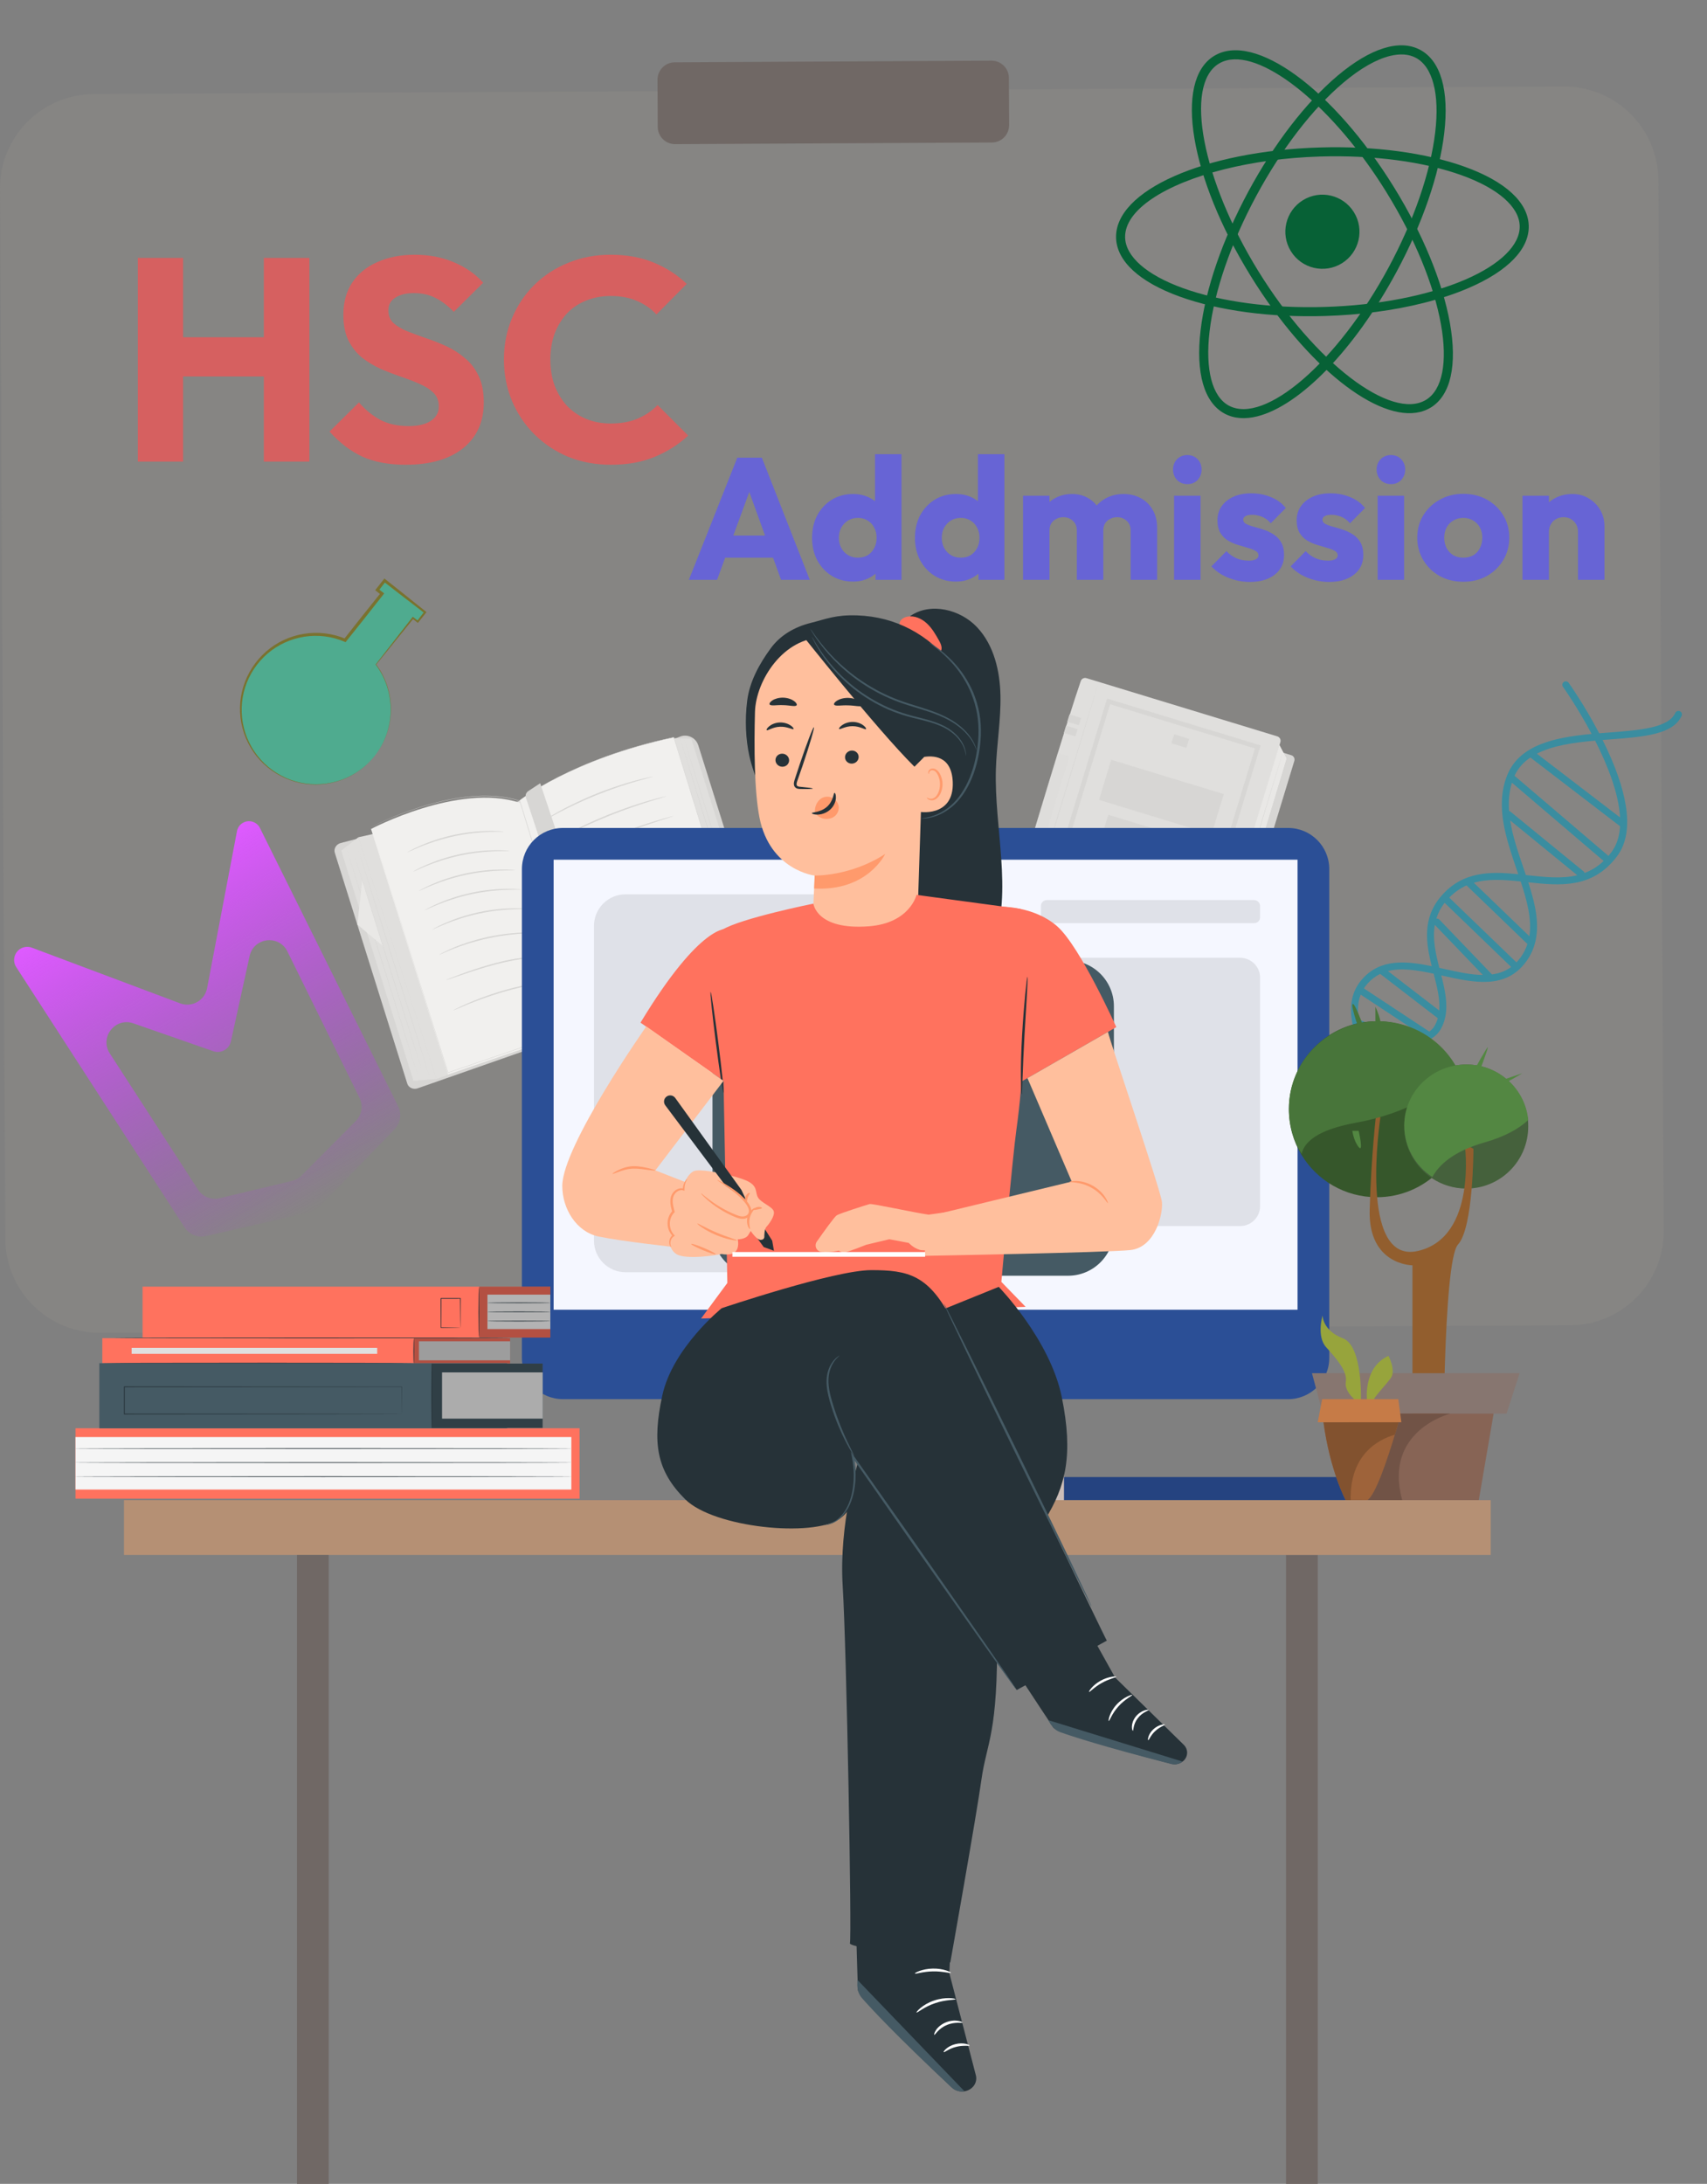 <svg width="592" height="757" viewBox="0 0 592 757" fill="none" xmlns="http://www.w3.org/2000/svg">
<rect x="0" y="0" width="592" height="757" fill="#808080" stroke="none"/>
<path d="M242.037 258.408L266.31 335.67C267.043 338.002 265.653 340.469 263.278 341.051L204.485 356.371L180.332 277.658L235.869 255.48C238.385 254.475 241.224 255.823 242.037 258.408Z" fill="#FF725E"/>
<path d="M263.591 341.113C263.499 341.142 263.406 341.168 263.311 341.191L204.388 356.545L204.347 356.413L180.155 277.573L235.815 255.346C237.072 254.845 238.433 254.888 239.653 255.468C240.874 256.047 241.769 257.076 242.174 258.365L266.447 335.627C266.813 336.793 266.685 338.023 266.085 339.088C265.532 340.068 264.653 340.779 263.591 341.113Z" fill="#E0E0E0"/>
<path d="M233.822 255.875L239.744 256.078L264.653 335.364L265.167 337.003L259.403 338.804L233.822 255.875Z" fill="#EBEBEB"/>
<path d="M180.045 277.566C180.045 277.566 198.161 263.138 233.677 255.589L259.402 338.926L203.745 355.095L180.045 277.566Z" fill="white"/>
<path d="M180.045 277.566C180.045 277.566 180.086 277.69 180.162 277.934C180.238 278.178 180.35 278.54 180.498 279.016C180.792 279.971 181.228 281.385 181.794 283.225C182.924 286.906 184.576 292.289 186.669 299.108C190.845 312.743 196.778 332.116 203.81 355.075L203.726 355.03C220.516 350.15 239.418 344.657 259.381 338.855L259.33 338.949C259.026 337.964 258.697 336.899 258.367 335.83C249.075 305.709 240.489 277.878 233.619 255.607L233.689 255.648C225.009 257.492 217.238 259.778 210.525 262.186C203.81 264.593 198.152 267.117 193.624 269.406C189.094 271.695 185.692 273.744 183.432 275.213C182.871 275.587 182.376 275.917 181.949 276.201C181.529 276.495 181.176 276.743 180.891 276.942C180.346 277.345 180.094 277.53 180.045 277.566C180.045 277.566 180.112 277.51 180.252 277.4C180.394 277.293 180.604 277.136 180.881 276.928C181.164 276.727 181.516 276.477 181.934 276.179C182.36 275.892 182.854 275.56 183.413 275.183C185.668 273.704 189.066 271.643 193.594 269.344C198.12 267.045 203.777 264.511 210.493 262.094C217.207 259.676 224.981 257.381 233.664 255.529L233.718 255.517L233.734 255.57C240.612 277.839 249.207 305.666 258.51 335.785C258.84 336.853 259.169 337.918 259.473 338.904L259.496 338.977L259.423 338.998C239.458 344.795 220.554 350.284 203.764 355.159L203.7 355.178L203.681 355.114C196.67 332.134 190.753 312.743 186.59 299.096C184.514 292.277 182.875 286.893 181.754 283.213C181.196 281.375 180.768 279.963 180.479 279.009C180.336 278.534 180.227 278.173 180.154 277.929C180.08 277.688 180.045 277.566 180.045 277.566Z" fill="#E0E0E0"/>
<path d="M182.403 276.582C184.458 282.447 191.323 303.921 191.323 303.921L192.973 298.393L197.326 301.245L187.341 271.502L183.201 274.227C182.427 274.738 182.097 275.707 182.403 276.582Z" fill="#E0E0E0"/>
<path d="M261.097 338.283C261.097 338.283 261.07 338.213 261.023 338.073C260.976 337.929 260.909 337.722 260.821 337.452C260.645 336.901 260.389 336.096 260.058 335.06C259.405 332.975 258.462 329.966 257.298 326.249C254.984 318.804 251.842 308.502 248.398 297.116C244.939 285.733 241.807 275.429 239.539 267.966C238.394 264.243 237.467 261.229 236.825 259.142C236.506 258.103 236.259 257.295 236.089 256.742C236.008 256.47 235.945 256.262 235.901 256.117C235.859 255.976 235.842 255.902 235.842 255.902C235.842 255.902 235.869 255.972 235.916 256.112C235.963 256.256 236.03 256.463 236.118 256.733C236.294 257.284 236.551 258.089 236.881 259.124C237.534 261.209 238.477 264.217 239.641 267.935C241.955 275.38 245.097 285.683 248.542 297.073C252 308.452 255.131 318.755 257.399 326.218C258.544 329.941 259.471 332.955 260.114 335.043C260.433 336.082 260.68 336.89 260.85 337.443C260.932 337.715 260.994 337.923 261.038 338.068C261.079 338.209 261.097 338.283 261.097 338.283Z" fill="#E0E0E0"/>
<path d="M262.612 337.806C262.572 337.818 256.853 319.518 249.839 296.937C242.822 274.348 237.168 256.032 237.208 256.019C237.248 256.007 242.966 274.303 249.982 296.892C256.996 319.474 262.652 337.794 262.612 337.806Z" fill="#E0E0E0"/>
<path d="M116.114 295.634L141.24 375.611C141.695 377.06 143.369 377.8 144.905 377.231L204.485 356.371C205.907 355.844 204.156 353.493 203.734 352.151L164.181 282.843C163.759 281.501 162.279 280.748 160.812 281.13L118.193 292.21C116.608 292.621 115.659 294.185 116.114 295.634Z" fill="#E0E0E0"/>
<path d="M124.29 290.227L151.346 373.993L204.113 355.161L180.331 277.658L124.29 290.227Z" fill="#EBEBEB"/>
<path d="M128.681 287.359C128.681 287.359 159.112 271.228 180.341 278.295L204.123 355.798L155.407 372.429L128.681 287.359Z" fill="white"/>
<path d="M128.672 286.723C128.865 287.336 139.79 322.016 155.465 371.772L155.375 371.727C169.531 366.893 185.057 361.59 201.276 356.052C202.224 355.728 203.17 355.406 204.09 355.091L204.042 355.184C195.049 325.855 186.789 298.92 180.275 277.676L180.313 277.715C179.329 277.436 178.372 277.105 177.389 276.913C177.145 276.858 176.903 276.803 176.66 276.748C176.418 276.691 176.177 276.637 175.932 276.602C175.445 276.522 174.961 276.442 174.479 276.363C172.547 276.1 170.647 275.942 168.794 275.938C166.942 275.896 165.141 276.01 163.398 276.139C162.529 276.229 161.671 276.31 160.831 276.417C160.411 276.475 159.995 276.533 159.582 276.591C159.168 276.645 158.76 276.707 158.356 276.78C155.118 277.311 152.134 278.009 149.413 278.754C146.692 279.501 144.233 280.298 142.038 281.071C137.649 282.622 134.314 284.071 132.07 285.095C130.948 285.608 130.099 286.017 129.53 286.298C128.977 286.571 128.724 286.697 128.672 286.723C128.672 286.723 128.958 286.565 129.524 286.28C130.09 285.994 130.938 285.58 132.057 285.061C134.296 284.026 137.628 282.568 142.017 281.006C144.211 280.227 146.671 279.426 149.393 278.673C152.115 277.923 155.101 277.22 158.342 276.684C158.746 276.61 159.155 276.548 159.569 276.493C159.982 276.435 160.399 276.377 160.82 276.318C161.662 276.21 162.52 276.128 163.391 276.037C165.137 275.906 166.94 275.79 168.797 275.83C170.653 275.832 172.559 275.988 174.497 276.25C174.98 276.329 175.465 276.409 175.954 276.489C176.199 276.524 176.442 276.578 176.685 276.635C176.928 276.69 177.172 276.745 177.416 276.8C178.402 276.992 179.364 277.323 180.351 277.603L180.38 277.611L180.389 277.642C186.911 298.883 195.181 325.815 204.186 355.141L204.207 355.21L204.138 355.234C203.217 355.548 202.272 355.871 201.324 356.195C185.105 361.73 169.577 367.03 155.421 371.861L155.353 371.884L155.332 371.815C139.734 322.033 128.863 287.335 128.672 286.723Z" fill="#E0E0E0"/>
<path d="M118.335 294.846L124.29 290.228L151.346 373.994L143.408 374.656L118.335 294.846Z" fill="#EBEBEB"/>
<path d="M144.764 372.407C144.725 372.419 139.16 354.82 132.338 333.103C125.513 311.378 120.014 293.763 120.054 293.751C120.094 293.739 125.657 311.334 132.481 333.058C139.303 354.775 144.803 372.394 144.764 372.407Z" fill="#E0E0E0"/>
<path d="M125.651 305.171L123.909 320.447L132.809 327.954L125.651 305.171Z" fill="#F5F5F5"/>
<path d="M146.45 371.375C146.41 371.387 141.104 354.609 134.599 333.904C128.092 313.192 122.851 296.397 122.891 296.384C122.931 296.372 128.236 313.147 134.743 333.859C141.247 354.564 146.489 371.362 146.45 371.375Z" fill="#E0E0E0"/>
<path d="M149.146 373.757C149.106 373.769 143.504 356.049 136.635 334.183C129.763 312.309 124.226 294.573 124.266 294.561C124.305 294.549 129.906 312.265 136.778 334.138C143.647 356.005 149.185 373.745 149.146 373.757Z" fill="#E0E0E0"/>
<path d="M174.651 288.278C174.649 288.31 174.165 288.323 173.292 288.317C172.42 288.304 171.156 288.318 169.599 288.373C166.485 288.478 162.186 288.871 157.536 289.863C152.887 290.865 148.804 292.271 145.921 293.452C144.478 294.04 143.32 294.545 142.53 294.915C141.736 295.278 141.289 295.465 141.274 295.436C141.259 295.407 141.678 295.165 142.449 294.751C143.217 294.33 144.358 293.777 145.791 293.146C148.655 291.881 152.753 290.414 157.436 289.404C162.12 288.405 166.458 288.062 169.589 288.041C171.155 288.028 172.423 288.065 173.296 288.134C174.171 288.197 174.653 288.246 174.651 288.278Z" fill="#E0E0E0"/>
<path d="M176.652 294.97C176.65 295.002 176.166 295.015 175.293 295.009C174.421 294.996 173.157 295.01 171.6 295.065C168.486 295.171 164.187 295.563 159.537 296.555C154.888 297.558 150.806 298.963 147.922 300.144C146.479 300.732 145.321 301.238 144.531 301.607C143.737 301.97 143.29 302.157 143.275 302.128C143.26 302.099 143.679 301.857 144.45 301.443C145.218 301.022 146.359 300.468 147.793 299.838C150.657 298.573 154.755 297.106 159.438 296.096C164.122 295.097 168.46 294.754 171.591 294.733C173.157 294.72 174.425 294.757 175.298 294.826C176.172 294.888 176.654 294.937 176.652 294.97Z" fill="#E0E0E0"/>
<path d="M178.653 301.66C178.651 301.692 178.167 301.705 177.294 301.699C176.422 301.686 175.158 301.7 173.601 301.755C170.487 301.86 166.188 302.253 161.538 303.245C156.889 304.247 152.807 305.653 149.923 306.834C148.48 307.422 147.322 307.927 146.532 308.297C145.738 308.66 145.291 308.847 145.276 308.818C145.261 308.789 145.68 308.547 146.451 308.133C147.219 307.712 148.36 307.159 149.794 306.528C152.658 305.263 156.756 303.796 161.439 302.786C166.123 301.787 170.461 301.444 173.592 301.423C175.158 301.41 176.426 301.447 177.299 301.516C178.174 301.579 178.655 301.628 178.653 301.66Z" fill="#E0E0E0"/>
<path d="M180.654 308.353C180.652 308.385 180.168 308.398 179.295 308.392C178.423 308.379 177.159 308.393 175.602 308.448C172.488 308.553 168.189 308.946 163.539 309.938C158.89 310.941 154.808 312.346 151.924 313.527C150.481 314.115 149.323 314.62 148.533 314.99C147.739 315.353 147.292 315.54 147.277 315.511C147.262 315.482 147.681 315.24 148.452 314.826C149.22 314.405 150.361 313.852 151.795 313.221C154.659 311.956 158.757 310.489 163.44 309.479C168.124 308.48 172.462 308.137 175.593 308.116C177.159 308.103 178.427 308.139 179.3 308.209C180.175 308.271 180.656 308.321 180.654 308.353Z" fill="#E0E0E0"/>
<path d="M183.268 315.082C183.266 315.114 182.782 315.127 181.909 315.121C181.037 315.108 179.773 315.122 178.216 315.177C175.102 315.282 170.803 315.675 166.153 316.666C161.504 317.668 157.421 319.074 154.538 320.255C153.095 320.843 151.937 321.348 151.147 321.718C150.353 322.081 149.906 322.268 149.891 322.239C149.876 322.21 150.295 321.968 151.066 321.554C151.834 321.133 152.975 320.58 154.408 319.949C157.272 318.684 161.37 317.217 166.053 316.207C170.737 315.208 175.075 314.865 178.206 314.844C179.772 314.831 181.04 314.868 181.913 314.937C182.788 315 183.269 315.05 183.268 315.082Z" fill="#E0E0E0"/>
<path d="M187.358 323.455C187.356 323.487 186.847 323.5 185.931 323.495C185.473 323.486 184.912 323.489 184.262 323.509C183.611 323.521 182.871 323.527 182.054 323.578C180.418 323.633 178.476 323.813 176.327 324.055C174.181 324.331 171.832 324.708 169.389 325.223C166.949 325.755 164.651 326.375 162.581 327.003C160.521 327.663 158.676 328.296 157.161 328.916C156.395 329.204 155.717 329.503 155.119 329.758C154.517 330.006 154.005 330.234 153.591 330.43C152.757 330.81 152.288 331.007 152.273 330.979C152.258 330.95 152.699 330.698 153.511 330.266C153.914 330.044 154.417 329.792 155.011 329.519C155.602 329.24 156.273 328.919 157.035 328.609C158.542 327.946 160.385 327.277 162.451 326.59C164.526 325.935 166.835 325.298 169.291 324.763C171.749 324.244 174.115 323.878 176.276 323.624C178.441 323.403 180.397 323.257 182.043 323.244C182.865 323.214 183.61 323.231 184.263 323.244C184.916 323.249 185.478 323.273 185.937 323.31C186.854 323.373 187.359 323.422 187.358 323.455Z" fill="#E0E0E0"/>
<path d="M190.002 331.5C190.002 331.532 189.492 331.576 188.571 331.626C187.65 331.664 186.319 331.77 184.681 331.927C181.405 332.258 176.904 332.981 172.042 334.261C167.175 335.528 162.857 336.996 159.734 338.058C158.231 338.568 156.984 338.991 156.032 339.314C155.155 339.604 154.665 339.751 154.654 339.72C154.643 339.69 155.112 339.485 155.969 339.142C156.827 338.8 158.073 338.317 159.623 337.746C162.721 336.603 167.034 335.081 171.924 333.808C176.809 332.522 181.352 331.845 184.651 331.598C186.302 331.482 187.64 331.426 188.566 331.444C189.491 331.449 190.002 331.468 190.002 331.5Z" fill="#E0E0E0"/>
<path d="M191.538 340.277C191.541 340.309 191.042 340.388 190.139 340.504C189.237 340.622 187.931 340.798 186.329 341.078C183.121 341.612 178.727 342.578 173.972 344C169.214 345.418 165.005 347.011 161.993 348.242C160.487 348.859 159.273 349.372 158.439 349.737C157.603 350.097 157.133 350.283 157.119 350.254C157.105 350.225 157.548 349.984 158.363 349.572C159.175 349.155 160.371 348.595 161.865 347.937C164.852 346.624 169.06 344.976 173.839 343.551C178.614 342.122 183.044 341.202 186.279 340.75C187.894 340.51 189.211 340.384 190.122 340.322C191.031 340.262 191.536 340.244 191.538 340.277Z" fill="#E0E0E0"/>
<path d="M226.501 269.181C226.508 269.213 225.956 269.377 224.953 269.647C223.948 269.911 222.499 270.312 220.716 270.829C217.149 271.86 212.265 273.439 207.01 275.551C201.756 277.671 197.14 279.917 193.854 281.646C192.21 282.509 190.888 283.224 189.98 283.73C189.07 284.231 188.558 284.495 188.541 284.467C188.533 284.453 188.648 284.367 188.877 284.215C189.155 284.038 189.488 283.826 189.888 283.572C190.769 283.017 192.069 282.256 193.697 281.354C196.95 279.546 201.562 277.244 206.835 275.117C212.109 272.997 217.029 271.462 220.627 270.51C222.426 270.032 223.891 269.68 224.91 269.47C225.375 269.376 225.762 269.298 226.085 269.233C226.354 269.183 226.498 269.165 226.501 269.181Z" fill="#E0E0E0"/>
<path d="M233.477 282.889C233.482 282.904 233.342 282.962 233.071 283.058C232.747 283.166 232.355 283.296 231.882 283.454C230.778 283.812 229.299 284.293 227.503 284.876C223.811 286.089 218.737 287.848 213.216 290.007C207.695 292.172 202.776 294.326 199.241 295.943C197.527 296.735 196.115 297.386 195.061 297.873C194.607 298.078 194.23 298.249 193.92 298.39C193.657 298.503 193.515 298.556 193.508 298.542C193.501 298.528 193.628 298.447 193.878 298.306C194.178 298.144 194.542 297.947 194.981 297.71C195.942 297.199 197.349 296.491 199.101 295.644C202.604 293.948 207.513 291.74 213.046 289.571C218.579 287.407 223.68 285.694 227.404 284.56C229.265 283.992 230.779 283.556 231.832 283.279C232.315 283.155 232.716 283.052 233.046 282.967C233.324 282.901 233.473 282.874 233.477 282.889Z" fill="#E0E0E0"/>
<path d="M235.374 290.754C235.379 290.77 235.237 290.829 234.963 290.929C234.636 291.041 234.238 291.178 233.757 291.343C232.637 291.712 231.134 292.208 229.307 292.811C225.55 294.05 220.374 295.798 214.699 297.849C209.023 299.903 203.926 301.871 200.246 303.322C198.457 304.027 196.984 304.608 195.887 305.04C195.412 305.221 195.019 305.37 194.696 305.493C194.422 305.592 194.274 305.637 194.268 305.622C194.262 305.607 194.397 305.533 194.659 305.406C194.973 305.261 195.355 305.085 195.816 304.871C196.825 304.414 198.295 303.779 200.121 303.014C203.772 301.483 208.857 299.464 214.54 297.407C220.222 295.354 225.421 293.653 229.207 292.494C231.1 291.914 232.636 291.462 233.704 291.168C234.195 291.036 234.602 290.928 234.936 290.838C235.218 290.768 235.369 290.738 235.374 290.754Z" fill="#E0E0E0"/>
<path d="M238.439 299.386C238.48 299.509 229.219 302.712 217.757 306.539C206.291 310.368 196.966 313.371 196.925 313.248C196.884 313.125 206.143 309.923 217.609 306.094C229.071 302.267 238.398 299.264 238.439 299.386Z" fill="#E0E0E0"/>
<path d="M242.319 307.745C242.359 307.868 233.097 310.986 221.634 314.708C210.167 318.432 200.842 321.349 200.802 321.226C200.762 321.103 210.022 317.986 221.489 314.262C232.952 310.541 242.279 307.622 242.319 307.745Z" fill="#E0E0E0"/>
<path d="M245.287 317.008C245.323 317.132 235.972 319.948 224.403 323.296C212.83 326.645 203.423 329.259 203.387 329.135C203.351 329.011 212.7 326.196 224.273 322.846C235.841 319.498 245.251 316.884 245.287 317.008Z" fill="#E0E0E0"/>
<path d="M245.863 326.431C245.9 326.555 237.658 329.114 227.458 332.146C217.254 335.179 208.954 337.536 208.917 337.412C208.88 337.288 217.12 334.73 227.324 331.697C237.525 328.665 245.826 326.307 245.863 326.431Z" fill="#E0E0E0"/>
<path d="M231.154 275.987C231.158 276.003 231.021 276.056 230.756 276.143C230.437 276.241 230.053 276.359 229.592 276.502C228.509 276.831 227.063 277.27 225.309 277.803C221.701 278.924 216.752 280.593 211.4 282.731C206.048 284.875 201.313 287.079 197.927 288.756C196.29 289.58 194.94 290.259 193.928 290.768C193.496 290.983 193.136 291.163 192.838 291.311C192.586 291.431 192.45 291.487 192.442 291.472C192.434 291.458 192.555 291.374 192.792 291.228C193.079 291.058 193.425 290.853 193.841 290.607C194.755 290.073 196.099 289.337 197.777 288.46C201.131 286.705 205.858 284.446 211.226 282.296C216.594 280.152 221.574 278.528 225.214 277.486C227.034 276.964 228.515 276.57 229.545 276.326C230.016 276.217 230.408 276.127 230.733 276.052C231.005 275.994 231.15 275.971 231.154 275.987Z" fill="#E0E0E0"/>
<path d="M347.175 328.455C347.175 328.455 352.255 335.585 353.34 335.779C354.425 335.973 355.504 336.441 355.504 336.441L350.193 328.205L347.175 328.455Z" fill="#EBEBEB"/>
<path d="M419.125 355.958L353.878 336.067C353.051 335.815 352.582 334.938 352.827 334.097C363.319 298.036 376.252 255.366 380.582 242.885C380.864 242.073 381.729 241.628 382.54 241.876L447.835 261.781C448.67 262.036 449.137 262.927 448.879 263.773L421.103 354.887C420.845 355.733 419.959 356.212 419.125 355.958Z" fill="#E0E0E0"/>
<path d="M418.644 354.283L353.347 334.897L349.18 329.58L376.665 235.982L443.735 258.253L446.134 262.905L418.644 354.283Z" fill="white"/>
<path d="M418.644 354.283L413.925 347.212L442.877 256.997L446.134 262.905L418.644 354.283Z" fill="#F5F5F5"/>
<path d="M414.269 349.422L348.135 329.261C347.297 329.006 346.819 328.126 347.064 327.285C357.55 291.223 370.482 248.552 374.819 236.073C375.101 235.261 375.975 234.819 376.797 235.07L442.979 255.246C443.825 255.504 444.302 256.398 444.044 257.244L416.268 348.358C416.009 349.203 415.114 349.68 414.269 349.422Z" fill="#EBEBEB"/>
<path d="M352.345 330.545C352.291 330.528 358.615 309.626 366.468 283.865C374.324 258.095 380.735 237.224 380.789 237.24C380.843 237.256 374.521 258.154 366.664 283.925C358.811 309.686 352.399 330.561 352.345 330.545Z" fill="#E0E0E0"/>
<path d="M411.355 343.158L358.101 326.923L383.943 242.155L437.197 258.39L411.355 343.158ZM360.066 325.876L410.308 341.192L435.231 259.436L384.989 244.12L360.066 325.876Z" fill="#E0E0E0"/>
<path d="M392.004 328.895L380.885 325.506L379.935 328.624L391.053 332.014L392.004 328.895Z" fill="#E0E0E0"/>
<path d="M412.394 256.12L407.214 254.54L406.263 257.658L411.444 259.238L412.394 256.12Z" fill="#E0E0E0"/>
<path d="M424.42 275.265L385.377 263.362L381.134 277.282L420.176 289.185L424.42 275.265Z" fill="#E0E0E0"/>
<path d="M413.133 291.199L384.38 282.433L382.593 288.296L411.346 297.062L413.133 291.199Z" fill="#E0E0E0"/>
<path d="M374.905 248.873L370.907 247.654L370.139 250.174L374.137 251.393L374.905 248.873Z" fill="#E0E0E0"/>
<path d="M373.719 252.764L369.721 251.545L368.953 254.065L372.951 255.283L373.719 252.764Z" fill="#E0E0E0"/>
<path d="M353.188 320.102L349.486 318.974L348.718 321.492L352.42 322.621L353.188 320.102Z" fill="#E0E0E0"/>
<g opacity="0.3">
<path d="M370.828 262.246L366.83 261.027L353.623 304.348L357.621 305.567L370.828 262.246Z" fill="#E0E0E0"/>
</g>
<path d="M444.864 260.876C444.864 260.876 444.829 261.015 444.75 261.285C444.669 261.558 444.551 261.958 444.397 262.479C444.081 263.532 443.616 265.077 443.019 267.066C441.812 271.051 440.068 276.809 437.914 283.924C433.583 298.156 427.603 317.811 420.997 339.518C419.638 343.975 418.305 348.346 417.029 352.529L417 352.626L416.903 352.596C398.274 346.903 381.878 341.892 370.133 338.302C364.268 336.5 359.565 335.056 356.324 334.06C354.71 333.56 353.46 333.173 352.609 332.909C352.189 332.777 351.869 332.676 351.649 332.607C351.433 332.538 351.324 332.498 351.324 332.498C351.324 332.498 351.437 332.526 351.654 332.589C351.876 332.654 352.198 332.749 352.62 332.874C353.473 333.13 354.726 333.506 356.345 333.991C359.591 334.973 364.299 336.397 370.172 338.174C381.922 341.747 398.325 346.735 416.962 352.402L416.836 352.469C418.111 348.285 419.443 343.914 420.801 339.457C427.429 317.756 433.43 298.108 437.775 283.88C439.956 276.773 441.721 271.021 442.942 267.041C443.555 265.057 444.032 263.516 444.357 262.465C444.52 261.946 444.644 261.549 444.73 261.277C444.815 261.011 444.864 260.876 444.864 260.876Z" fill="#E0E0E0"/>
<path d="M544.527 459.41L34.724 461.999C16.646 462.135 1.979 447.556 1.843 429.57L0.001 65.427C-0.135 47.373 14.463 32.726 32.473 32.59L542.275 30.001C560.354 29.864 575.021 44.444 575.157 62.429L576.999 426.572C577.136 444.626 562.537 459.342 544.527 459.41Z" fill="#A3A092" fill-opacity="0.16"/>
<path d="M447.794 408.934C447.937 408.894 450.044 408.292 453.087 407.043C454.055 409.466 454.922 410.892 454.981 410.987C455.329 411.555 456.071 411.73 456.636 411.383C457.206 411.035 457.383 410.291 457.036 409.726C457.023 409.701 456.217 408.367 455.309 406.086C456.878 405.378 458.6 404.529 460.369 403.532C469.093 398.621 474.784 392.448 476.828 385.682C478.688 379.525 477.016 373.036 474.981 366.676C477.276 366.041 479.599 365.49 481.853 364.951C487.668 363.568 492.914 362.317 496.385 360.055C497.767 359.16 498.867 358.101 499.612 356.814C500.345 355.545 500.845 354.236 501.154 352.887C501.158 352.885 501.156 352.881 501.156 352.881C501.16 352.88 501.16 352.876 501.159 352.874C501.163 352.872 501.163 352.872 501.161 352.868C501.182 352.787 501.202 352.705 501.216 352.622C501.221 352.607 501.22 352.588 501.222 352.571C502.203 347.978 501.101 343.004 499.846 338.103C499.961 338.126 500.073 338.152 500.19 338.179C510.991 340.604 522.164 343.109 529.31 333.275C532.42 328.996 533.58 323.881 532.854 317.639C532.406 313.798 531.326 309.888 530.017 305.834C541.016 307.046 552.315 308.057 560.762 296.87C566.442 289.353 565.305 276.881 557.385 259.8C556.869 258.685 556.337 257.585 555.798 256.508C556.675 256.438 557.549 256.368 558.416 256.303C570.117 255.406 580.226 254.632 583.195 248.143C583.473 247.537 583.206 246.821 582.602 246.544C581.994 246.267 581.281 246.532 581.002 247.14C578.624 252.335 568.719 253.095 558.232 253.898C557.035 253.99 555.827 254.084 554.61 254.183C549.451 244.3 544.08 236.762 544.017 236.674C543.63 236.132 542.876 236.008 542.334 236.395C541.791 236.782 541.667 237.536 542.054 238.078C542.178 238.244 547.089 245.172 551.997 254.412C539.487 255.582 526.964 258.035 522.688 268.767C522.681 268.782 522.676 268.797 522.669 268.811C522.662 268.824 522.659 268.834 522.656 268.847C518.487 279.431 522.313 290.632 526.009 301.464C526.188 301.99 526.368 302.515 526.542 303.037C516.984 302.068 507.368 301.924 499.875 310.55C493.135 318.31 494.566 326.995 496.537 334.916C487.658 333.077 478.887 332.251 472.574 339.233C470.91 341.074 469.848 343.023 469.235 345.058C467.372 351.227 469.643 358.137 471.857 364.877C471.875 364.936 471.896 364.996 471.916 365.055C464.185 367.422 457.019 370.975 453.637 378.216C452.892 379.808 452.301 381.383 451.834 382.929C450.332 387.901 450.147 392.55 450.518 396.438C450.517 396.449 450.516 396.461 450.519 396.473C450.523 396.55 450.532 396.625 450.54 396.703C450.703 398.312 450.959 399.789 451.252 401.098C451.55 402.431 451.897 403.662 452.26 404.76C449.273 405.995 447.203 406.595 447.137 406.614C446.728 406.732 446.428 407.046 446.313 407.425C446.248 407.64 446.243 407.873 446.307 408.103C446.486 408.744 447.153 409.117 447.794 408.934ZM553.197 256.727C557.456 265.108 561.413 274.98 561.857 283.369L532.993 261.254C538.535 258.408 545.892 257.374 553.197 256.727ZM525.249 268.915C526.479 266.245 528.379 264.181 530.752 262.574L561.851 286.405C561.65 289.828 560.727 292.911 558.835 295.417C558.499 295.861 558.159 296.283 557.815 296.686L525.249 268.915ZM523.35 281.109C523.112 277.776 523.36 274.495 524.347 271.312L556.153 298.441C554.094 300.394 551.886 301.726 549.564 302.606C549.494 302.392 549.364 302.193 549.177 302.038L523.849 281.353C523.699 281.228 523.528 281.15 523.35 281.109ZM528.291 300.686C526.445 295.276 524.567 289.774 523.725 284.366L547.018 303.39C541.633 304.691 535.724 304.039 529.622 303.367C529.476 303.35 529.33 303.335 529.184 303.319C528.891 302.447 528.595 301.572 528.291 300.686ZM511.141 305.994C516.143 304.536 521.659 304.936 527.388 305.548C529.608 312.295 531.321 318.739 530.387 324.528L511.141 305.994ZM502.607 311.147C504.488 309.218 506.508 307.854 508.635 306.911C508.668 306.954 508.704 306.996 508.743 307.034L529.621 327.138C529.656 327.172 529.694 327.204 529.732 327.232C529.204 328.838 528.431 330.382 527.357 331.858C526.897 332.494 526.416 333.069 525.912 333.59L502.607 311.147ZM499.204 318.778C498.914 318.478 498.509 318.358 498.127 318.427C498.706 316.564 499.631 314.734 501.011 312.963L524.091 335.19C522.087 336.657 519.843 337.448 517.428 337.775L499.204 318.778ZM497.606 320.593L514.266 337.959C510.057 337.924 505.445 336.891 500.718 335.832C500.203 335.715 499.686 335.601 499.169 335.488C497.894 330.504 496.749 325.448 497.606 320.593ZM481.353 336.61C486.034 335.399 491.482 336.287 497.202 337.52C498.368 342.022 499.47 346.351 499.132 350.287L481.353 336.61ZM474.365 340.853C475.682 339.394 477.132 338.33 478.693 337.58C478.739 337.632 478.792 337.683 478.847 337.724L488.747 345.341L498.646 352.958C498.385 353.868 498.015 354.756 497.524 355.611C497.1 356.344 496.481 356.997 495.704 357.587L473.007 342.615C473.395 342.015 473.848 341.426 474.365 340.853ZM488.378 360.679L471.227 353.372C470.77 350.33 470.843 347.44 471.898 344.771L493.399 358.957C491.986 359.635 490.33 360.219 488.525 360.757C488.478 360.726 488.43 360.701 488.378 360.679ZM474.149 364.125C473.264 361.434 472.394 358.791 471.788 356.234L484.776 361.765C483.639 362.05 482.472 362.33 481.295 362.609C478.98 363.163 476.597 363.729 474.236 364.38C474.203 364.297 474.176 364.21 474.149 364.125ZM472.663 367.352C473.585 370.233 474.427 373.129 474.876 375.969L457.926 375.885C461.379 371.619 466.827 369.146 472.663 367.352ZM455.822 379.238C455.983 378.89 456.157 378.552 456.341 378.226C456.464 378.265 456.592 378.29 456.73 378.291L475.159 378.382C475.256 379.789 475.235 381.176 475.05 382.536L453.88 384.5C454.37 382.717 455.018 380.961 455.822 379.238ZM453.324 386.87C453.478 386.922 453.645 386.943 453.819 386.927L474.513 385.007C473.993 386.719 473.238 388.316 472.309 389.812C472.215 389.811 472.118 389.823 472.023 389.852L452.802 394.93C452.638 392.194 452.812 389.506 453.324 386.87ZM453.585 400.482C453.354 399.436 453.172 398.396 453.037 397.363L470.055 392.865C465.671 397.975 459.37 401.567 454.483 403.793C454.161 402.791 453.849 401.68 453.585 400.482Z" fill="#1293AF" fill-opacity="0.65"/>
<path d="M349.971 43.369C349.987 46.681 347.315 49.38 344.002 49.397L234.139 49.969C230.824 49.986 228.124 47.312 228.108 43.998L228.029 27.631C228.013 24.318 230.685 21.619 233.998 21.602L343.861 21.031C347.176 21.014 349.876 23.687 349.892 27.002L349.971 43.369Z" fill="#706865"/>
<path d="M248.069 300L248 288.068L267 288L248.069 300Z" fill="#C9C9C9"/>
<path d="M350 512H473V520H350V512Z" fill="#254380"/>
<path d="M457 756.999H446V538.999H457V756.999Z" fill="#706865"/>
<path d="M283 510H369V521H283V510Z" fill="#CCBDB7"/>
<path d="M310 520H342V421H310V520Z" fill="#FFAA55"/>
<path d="M43 538.999H517V519.999H43V538.999Z" fill="#B59074"/>
<path d="M103 756.999H114V538.999H103V756.999Z" fill="#706865"/>
<path d="M195.249 485H446.751C454.591 485 461 478.575 461 470.716V301.284C461 293.356 454.591 287 446.751 287H195.249C187.34 287 181 293.356 181 301.284V470.716C181 478.575 187.34 485 195.249 485Z" fill="#2B4F96"/>
<path d="M192 454H450V298H192V454Z" fill="#F5F7FF"/>
<path d="M363.056 320H434.944C436.041 320 437 319.14 437 318.017V313.983C437 312.926 436.041 312 434.944 312H363.056C361.891 312 361 312.926 361 313.983V318.017C361 319.14 361.891 320 363.056 320Z" fill="#DFE1E8"/>
<path d="M367.853 425H430.078C433.848 425 437 421.936 437 418.124V338.808C437 335.064 433.848 332 430.078 332H367.853C364.084 332 361 335.064 361 338.808V418.124C361 421.936 364.084 425 367.853 425Z" fill="#DFE1E8"/>
<path d="M216.937 441H330.132C336.147 441 341 436.095 341 430.1V320.9C341 314.905 336.147 310 330.132 310H216.937C210.922 310 206 314.905 206 320.9V430.1C206 436.095 210.922 441 216.937 441Z" fill="#DFE1E8"/>
<path d="M477.5 415C494.316 415 508 401.316 508 384.5C508 379.939 506.979 375.65 505.209 371.769C500.375 361.285 489.754 354 477.5 354C460.616 354 447 367.684 447 384.5C447 390.287 448.566 395.665 451.357 400.295C456.735 409.145 466.403 415 477.5 415Z" fill="#36572B"/>
<path d="M508.534 412C520.399 412 530 402.399 530 390.466C530 389.78 529.977 389.117 529.931 388.477C528.903 377.504 519.713 369 508.534 369C496.67 369 487 378.601 487 390.466C487 398.01 490.909 404.662 496.738 408.502C500.099 410.697 504.145 412 508.534 412Z" fill="#45613C"/>
<path d="M477.281 386C477.281 386 475.564 400.135 475.014 419.366C474.465 438.598 489.848 438.598 489.848 438.598V509H500.561C500.561 509 500.355 437.171 505.643 431.394C511 425.618 511 398.232 511 398.232L507.978 396.465C507.978 396.465 512.511 428.88 491.702 433.637C470.894 438.394 478.723 387.359 478.723 387.359L477.281 386Z" fill="#925E2E"/>
<path d="M470.255 389.176C487.989 385.929 499.651 378.421 506 371.656C501.101 361.238 490.336 354 477.915 354C460.801 354 447 367.597 447 384.306C447 390.056 448.587 395.4 451.416 400C452.313 395.874 456.868 391.612 470.255 389.176Z" fill="#48753A"/>
<path d="M514.819 396.016C521.963 393.984 526.84 391.208 530 388.229C528.97 377.396 519.765 369 508.569 369C496.685 369 487 378.479 487 390.193C487 397.641 490.915 404.208 496.754 408C498.952 403.937 503.898 399.13 514.819 396.016Z" fill="#538742"/>
<path d="M527 476H455L458.754 490H522.496L527 476Z" fill="#877670"/>
<path d="M518 490H465L472.378 520H512.856L518 490Z" fill="#876455"/>
<path d="M511 371.392L512.873 372C512.873 372 515.855 364.167 515.994 363.087C516.202 362.006 511 371.392 511 371.392Z" fill="#538742"/>
<path d="M528 372L519 375.077C519 375.077 519.067 376 520.267 376C521.467 376 528 372 528 372Z" fill="#538742"/>
<path d="M471.196 392H469C469 392 469.452 395.453 471.196 397.619C473.005 399.786 471.196 392 471.196 392Z" fill="#538742"/>
<path d="M469.122 348.028C468.279 348.697 472.073 359 472.073 359H474C474 359 469.965 347.359 469.122 348.028Z" fill="#48753A"/>
<path d="M478.944 356.84C479.393 353.9 477 349 477 349V356.35C477 356.35 478.57 359.71 478.944 356.84Z" fill="#48753A"/>
<path d="M503 490H467L474.489 520H486.305C479.641 495.824 503 490 503 490Z" fill="#715346"/>
<path d="M474.122 520C476.974 518.747 481.551 504.621 483.74 497.314C484.536 494.74 485 493 485 493H459C461.255 509.84 466.694 520 466.694 520H474.122Z" fill="#9E633A"/>
<path d="M476.257 485.566C476.257 484.588 480.256 480.47 482.287 477.748C484.255 475.095 481.525 470 481.525 470C472.575 474.048 474.098 485.566 474.098 485.566C474.098 485.566 476.257 486.543 476.257 485.566Z" fill="#97A43C"/>
<path d="M470.818 486H471.971C471.971 486 472.786 466.568 465.729 463.909C458.672 461.25 458.672 456 458.672 456C458.672 456 456.501 463.295 459.962 467.045C463.422 470.864 467.357 475.295 466.747 478.977C466.068 482.591 470.818 486 470.818 486Z" fill="#97A43C"/>
<path d="M483.74 497.314C484.536 494.74 485 493 485 493H459C461.255 509.84 466.694 520 466.694 520H468.418C468.087 504.204 477.969 498.985 483.74 497.314Z" fill="#82522F"/>
<path d="M484.931 485H458.537L457 493H486L484.931 485Z" fill="#C67B47"/>
<path d="M5.627 335.239C4.202 333.037 4.926 330.09 7.209 328.798V328.798C8.383 328.134 9.791 328.024 11.054 328.498L62.482 347.799C66.547 349.325 71.006 346.82 71.818 342.555L82.186 288.103C82.419 286.878 83.179 285.818 84.264 285.204V285.204C86.381 284.007 89.069 284.831 90.151 287.009L138.078 383.467C139.398 386.124 138.9 389.325 136.834 391.455L110.79 418.312C109.848 419.284 108.644 419.961 107.324 420.263L71.432 428.463C68.564 429.118 65.594 427.911 63.996 425.442L5.627 335.239ZM68.656 412.349C70.268 414.838 73.274 416.041 76.158 415.352L101.244 409.355C102.507 409.053 103.66 408.406 104.577 407.486L123.366 388.619C125.478 386.499 126.008 383.271 124.686 380.586L99.68 329.814C96.755 323.875 87.982 324.94 86.563 331.408L80.077 360.985C79.793 362.279 78.972 363.392 77.818 364.044V364.044C76.65 364.705 75.255 364.831 73.988 364.389L46.253 354.727C39.958 352.534 34.45 359.548 38.075 365.143L68.656 412.349Z" fill="url(#paint0_linear_11_7232)"/>
<path d="M492.56 142.785C477.848 146.471 453.132 127.043 433.761 95.689C412.661 61.535 407.056 28.035 420.998 19.424C434.937 10.801 462.384 30.818 483.486 64.971C493.418 81.044 500.287 97.71 502.828 111.9C505.457 126.572 503.121 136.993 496.252 141.238C495.109 141.941 493.87 142.455 492.56 142.785ZM425.461 20.914C424.449 21.169 423.513 21.559 422.646 22.095C410.62 29.524 416.932 62.472 436.432 94.04C455.935 125.608 482.574 146.006 494.603 138.564C500.218 135.095 502.09 125.578 499.738 112.451C497.263 98.642 490.544 82.365 480.815 66.62C462.712 37.327 438.469 17.654 425.461 20.914Z" fill="#076136"/>
<path d="M436.056 144.317C431.81 145.381 427.952 145.124 424.691 143.371C417.58 139.542 414.627 129.282 416.376 114.476C418.07 100.165 423.934 83.117 432.892 66.478C441.847 49.84 452.845 35.557 463.859 26.266C475.257 16.651 485.445 13.464 492.554 17.293C499.665 21.122 502.617 31.379 500.868 46.185C499.177 60.496 493.313 77.543 484.355 94.182C469.625 121.545 450.593 140.671 436.056 144.317ZM481.978 19.409C477.241 20.597 471.732 23.728 465.883 28.664C455.162 37.709 444.426 51.668 435.65 67.97C426.874 84.269 421.136 100.917 419.489 114.848C417.927 128.091 420.361 137.478 426.175 140.607C438.621 147.305 464 125.368 481.588 92.695C490.361 76.397 496.099 59.749 497.746 45.818C499.309 32.575 496.874 23.185 491.063 20.058C488.591 18.721 485.498 18.527 481.978 19.409Z" fill="#076136"/>
<path d="M493.607 105.04C483.308 107.62 471.649 109.176 459.491 109.539C440.604 110.102 422.735 107.718 409.179 102.826C395.157 97.764 387.302 90.532 387.061 82.464C386.576 66.085 417.617 52.31 457.75 51.118C476.637 50.556 494.505 52.94 508.058 57.832C522.083 62.89 529.935 70.123 530.177 78.194C530.421 86.265 523.008 93.951 509.311 99.839C504.597 101.867 499.312 103.61 493.607 105.04ZM424.557 58.684C403.966 63.842 389.914 72.817 390.199 82.367C390.395 88.966 397.704 95.344 410.245 99.87C423.439 104.632 440.898 106.95 459.404 106.399C477.906 105.849 495.191 102.491 508.078 96.955C520.327 91.689 527.24 84.885 527.044 78.29C526.848 71.691 519.539 65.31 506.998 60.783C493.807 56.021 476.348 53.703 457.846 54.253C445.822 54.615 434.436 56.21 424.557 58.684Z" fill="#076136"/>
<path d="M469.556 73.573C473.288 79.61 471.417 87.53 465.377 91.262C459.34 94.991 451.42 93.123 447.688 87.084C443.956 81.047 445.827 73.127 451.867 69.394C457.907 65.665 465.824 67.537 469.556 73.573Z" fill="#076136"/>
<path d="M345.382 266.651C345.64 258.125 347.138 249.648 346.967 241.119C346.796 232.59 344.714 223.671 338.879 217.448C333.043 211.226 322.759 208.704 315.711 213.511L314.152 220.743C316.291 253.679 315.308 287.093 317.447 320.029C317.728 324.355 321.163 328.331 323.058 332.231C324.951 336.131 328.837 339.392 333.167 339.206C338.835 338.961 342.656 333.29 344.514 327.931C351.251 308.501 344.761 287.206 345.382 266.651Z" fill="#263238"/>
<path d="M325.678 222.057C324.477 219.926 323.242 217.763 321.449 216.1C319.655 214.438 317.186 213.322 314.776 213.736C313.641 213.929 312.478 214.552 312.08 215.631C311.679 216.711 312.466 218.176 313.615 218.102L313.855 218.315C316.367 220.62 318.926 222.877 321.528 225.08C322.183 225.635 322.863 226.199 323.679 226.465C324.496 226.732 325.491 226.633 326.073 226.002C327.032 224.959 326.374 223.293 325.678 222.057Z" fill="#FF725E"/>
<path d="M330.343 230.516C322.033 219.972 310.727 213.784 297.31 213.317C289.741 213.054 286.578 214.57 281.098 215.942C275.618 217.314 270.645 220.148 267.308 224.707C263.344 230.121 259.986 236.202 259.134 242.857C258.259 249.693 258.659 256.405 259.862 261.951C261.321 268.688 265.737 279.025 269.681 284.676L281.277 286.3C290.927 286.805 300.711 287.301 310.159 285.269C319.607 283.238 328.838 278.342 334.026 270.19C341.237 258.865 338.654 241.06 330.343 230.516Z" fill="#263238"/>
<path d="M314.789 230.118L291.649 220.428L285.547 221.025C271.846 220.823 262.12 235.761 261.828 246.857C261.504 259.183 261.594 274.245 263.386 283.369C266.992 301.713 282.558 303.517 282.558 303.517C282.558 303.517 281.752 320.019 281.523 326.152L318.019 323.541L320.835 236.487C320.779 233.117 318.153 230.349 314.789 230.118Z" fill="#FFBF9D"/>
<path d="M290.872 279.59C290.762 278.625 290.244 277.763 289.571 277.165C288.227 275.971 286.233 275.821 284.754 276.802C283.274 277.784 282.401 279.837 282.641 281.764C283.44 282.907 284.682 283.69 286.068 283.837C286.285 283.86 286.501 283.871 286.719 283.869C287.773 283.861 288.851 283.524 289.67 282.763C290.486 282.002 291.008 280.783 290.872 279.59Z" fill="#FF9A6C"/>
<path d="M268.939 263.476C268.94 264.727 270.001 265.758 271.308 265.779C272.613 265.802 273.672 264.807 273.67 263.556C273.668 262.305 272.608 261.274 271.304 261.251C269.996 261.229 268.937 262.225 268.939 263.476Z" fill="#263238"/>
<path d="M265.893 253.096C266.198 253.395 267.941 252.002 270.488 251.914C273.031 251.792 274.947 253.033 275.212 252.71C275.342 252.567 275.023 252.021 274.188 251.459C273.365 250.899 271.978 250.376 270.392 250.439C268.806 250.507 267.492 251.14 266.748 251.764C265.988 252.395 265.743 252.962 265.893 253.096Z" fill="#263238"/>
<path d="M281.877 273.345C281.883 273.2 280.29 272.985 277.714 272.751C277.061 272.707 276.442 272.601 276.314 272.162C276.143 271.697 276.39 270.986 276.677 270.218C277.231 268.622 277.81 266.949 278.419 265.196C280.831 258.05 282.551 252.181 282.264 252.087C281.975 251.992 279.785 257.71 277.373 264.856C276.793 266.618 276.24 268.297 275.714 269.903C275.494 270.652 275.102 271.505 275.47 272.468C275.663 272.948 276.153 273.283 276.574 273.38C276.995 273.492 277.362 273.485 277.684 273.493C280.27 273.537 281.872 273.49 281.877 273.345Z" fill="#263238"/>
<path d="M282.53 303.496C282.53 303.496 294.972 303.842 307 296C307 296 300.885 309.03 282.354 307.981L282.53 303.496Z" fill="#FF9A6C"/>
<path d="M289.434 274.832C289.019 274.822 289.116 277.587 286.821 279.635C284.532 281.69 281.575 281.489 281.566 281.874C281.534 282.049 282.243 282.388 283.487 282.376C284.709 282.373 286.475 281.916 287.88 280.664C289.279 279.408 289.841 277.781 289.894 276.643C289.956 275.482 289.623 274.809 289.434 274.832Z" fill="#263238"/>
<path d="M266.921 244.202C267.371 244.807 269.307 244.321 271.591 244.426C273.88 244.458 275.786 245.062 276.266 244.484C276.479 244.202 276.207 243.606 275.396 243.009C274.595 242.415 273.229 241.887 271.657 241.838C270.086 241.793 268.695 242.235 267.867 242.781C267.024 243.328 266.724 243.908 266.921 244.202Z" fill="#263238"/>
<path d="M297.788 262.313C297.831 263.564 296.808 264.631 295.502 264.701C294.199 264.77 293.106 263.814 293.063 262.563C293.019 261.312 294.044 260.244 295.345 260.174C296.65 260.106 297.744 261.064 297.788 262.313Z" fill="#263238"/>
<path d="M300.336 252.739C300.043 253.048 298.249 251.719 295.702 251.724C293.157 251.692 291.286 253.002 291.01 252.689C290.874 252.55 291.174 251.993 291.988 251.401C292.79 250.812 294.157 250.239 295.744 250.247C297.331 250.257 298.666 250.843 299.433 251.441C300.215 252.042 300.482 252.6 300.336 252.739Z" fill="#263238"/>
<path d="M298.955 244.56C298.453 245.138 296.487 244.536 294.124 244.505C291.761 244.402 289.757 244.891 289.297 244.284C289.096 243.99 289.412 243.411 290.287 242.864C291.149 242.318 292.59 241.874 294.216 241.919C295.84 241.968 297.247 242.492 298.069 243.086C298.904 243.682 299.178 244.279 298.955 244.56Z" fill="#263238"/>
<path d="M317.105 267.406C317.058 266.032 318.527 262.735 319.876 262.473C323.479 261.776 330.022 261.827 330.42 271.028C330.963 283.606 318.224 281.558 318.186 281.198C318.157 280.915 317.268 272.15 317.105 267.406Z" fill="#FFBF9D"/>
<path d="M321.458 276.452C321.512 276.41 321.684 276.596 322.062 276.749C322.43 276.897 323.057 276.986 323.702 276.712C325.01 276.166 326.038 274.01 325.999 271.74C325.981 270.594 325.696 269.514 325.25 268.63C324.826 267.726 324.204 267.109 323.529 267.02C322.858 266.894 322.401 267.316 322.262 267.676C322.109 268.035 322.199 268.282 322.135 268.307C322.101 268.341 321.856 268.108 321.935 267.585C321.977 267.333 322.111 267.03 322.396 266.775C322.687 266.517 323.126 266.373 323.594 266.402C324.567 266.428 325.478 267.282 325.967 268.253C326.508 269.227 326.858 270.439 326.877 271.726C326.906 274.263 325.712 276.691 323.915 277.296C323.04 277.564 322.291 277.33 321.897 277.049C321.494 276.755 321.415 276.476 321.458 276.452Z" fill="#FF9A6C"/>
<path d="M320.39 262.518L317.137 265.771C303.594 252.326 277.258 218.799 278.725 220.794C278.725 220.794 288.239 217.083 298.457 219.015C308.675 220.948 328.021 226.433 327.503 238.517C326.984 250.599 320.39 262.518 320.39 262.518Z" fill="#263238"/>
<path d="M338.695 260.076C338.716 260.07 338.654 259.82 338.515 259.347C338.373 258.875 338.117 258.191 337.695 257.35C336.851 255.679 335.222 253.411 332.553 251.347C329.925 249.229 326.259 247.473 322.075 246.068C317.897 244.622 313.179 243.474 308.565 241.392C303.92 239.386 299.792 236.83 296.28 234.214C292.78 231.571 289.9 228.843 287.658 226.396C285.416 223.946 283.794 221.796 282.701 220.291C282.201 219.576 281.792 218.995 281.473 218.536C281.189 218.138 281.029 217.933 281.011 217.944C280.992 217.955 281.114 218.183 281.363 218.606C281.618 219.026 281.978 219.657 282.494 220.433C283.528 221.988 285.105 224.193 287.319 226.7C289.534 229.205 292.406 231.991 295.92 234.687C299.445 237.355 303.608 239.952 308.306 241.981C312.98 244.088 317.731 245.226 321.883 246.63C326.051 247.994 329.658 249.674 332.273 251.707C334.927 253.687 336.574 255.862 337.473 257.468C338.365 259.09 338.628 260.101 338.695 260.076Z" fill="#455A64"/>
<path d="M335.002 261.989C335.002 261.989 335.147 260.962 334.564 259.235C334.009 257.521 332.564 255.179 329.951 253.234C327.363 251.227 323.641 249.947 319.542 248.933C315.426 247.945 310.963 246.698 306.59 244.562C302.225 242.443 298.319 239.9 295.106 237.18C291.876 234.48 289.281 231.692 287.287 229.209C285.266 226.74 283.923 224.528 282.96 223.027C282.54 222.304 282.198 221.716 281.927 221.248C281.684 220.845 281.547 220.636 281.528 220.646C281.508 220.656 281.605 220.883 281.812 221.308C282.057 221.792 282.364 222.402 282.743 223.151C283.646 224.698 284.94 226.964 286.931 229.49C288.895 232.029 291.481 234.88 294.726 237.634C297.951 240.407 301.894 242.996 306.312 245.142C310.729 247.301 315.292 248.557 319.399 249.508C323.492 250.488 327.137 251.698 329.681 253.6C332.259 255.447 333.717 257.676 334.328 259.321C334.969 260.975 334.916 262 335.002 261.989Z" fill="#455A64"/>
<path d="M319.587 283.78C319.576 283.695 320.656 283.575 322.525 283.123C324.383 282.642 327.023 281.558 329.628 279.322C332.262 277.12 334.633 273.661 336.341 269.448C338.041 265.23 339.108 260.258 339.329 255.004C339.431 252.379 339.274 249.814 338.861 247.374C338.416 244.939 337.731 242.644 336.901 240.528C335.182 236.308 332.856 232.862 330.579 230.274C325.996 225.075 322.136 222.943 322.28 222.77C322.296 222.746 322.532 222.875 322.969 223.144C323.399 223.425 324.064 223.798 324.845 224.383C326.44 225.508 328.654 227.296 331.018 229.887C333.386 232.463 335.812 235.943 337.61 240.24C338.479 242.397 339.194 244.742 339.662 247.233C340.098 249.729 340.262 252.362 340.159 255.039C339.933 260.387 338.824 265.445 337.048 269.74C335.266 274.031 332.774 277.558 330.007 279.771C327.271 282.021 324.516 283.046 322.603 283.438C321.654 283.684 320.877 283.675 320.372 283.751C319.857 283.798 319.589 283.809 319.587 283.78Z" fill="#455A64"/>
<path d="M370.409 442.216H262.993C254.21 442.216 247.092 435.097 247.092 426.315V348.818C247.092 340.035 254.212 332.917 262.993 332.917H370.409C379.192 332.917 386.31 340.037 386.31 348.818V426.315C386.31 435.096 379.192 442.216 370.409 442.216Z" fill="#455A64"/>
<path d="M245.888 330.472C245.888 330.472 243.935 326.344 250.408 322.326C256.881 318.309 282.093 313.232 282.093 313.232C282.093 313.232 283.105 322.48 301.331 321.087C315.573 319.999 317.859 310.196 317.859 310.196L353.917 315.067C353.917 315.067 357.626 355.224 352.506 391.492C351.189 400.819 347.279 444.341 347.279 444.341L355.681 452.991L243.133 457.054L252.25 444.715L250.921 374.664L245.888 330.472Z" fill="#FF725E"/>
<path d="M347.279 314.302C347.279 314.302 358.768 314.118 366.693 321.137C374.617 328.155 387.137 356.034 387.137 356.034L352.37 375.977L347.279 314.302Z" fill="#FF725E"/>
<path d="M222.133 354.484L257.796 379.485L252.246 321.997C252.246 321.997 243.218 319.676 222.133 354.484Z" fill="#FF725E"/>
<path d="M356.323 338.643C356.381 338.647 356.391 339.22 356.36 340.254C356.302 341.476 356.235 342.93 356.154 344.622C355.921 348.525 355.624 353.503 355.295 359.007C354.977 364.626 354.764 369.714 354.646 373.398C354.524 377.083 354.469 379.366 354.346 379.367C354.288 379.367 354.228 378.798 354.17 377.766C354.109 376.733 354.068 375.238 354.052 373.392C354.018 369.697 354.138 364.589 354.457 358.961C354.777 353.333 355.205 348.25 355.563 344.576C355.742 342.739 355.905 341.254 356.036 340.229C356.165 339.203 356.265 338.638 356.323 338.643Z" fill="#263238"/>
<path d="M246.445 343.858C246.675 343.829 247.863 351.639 249.1 361.301C250.336 370.967 251.152 378.823 250.921 378.853C250.69 378.882 249.502 371.074 248.265 361.408C247.031 351.745 246.215 343.887 246.445 343.858Z" fill="#263238"/>
<path d="M297.436 507.388C297.436 507.388 290.903 528.11 292.253 549.784C293.602 571.458 295.454 671.906 294.753 673.574C294.053 675.241 329.575 680.242 329.575 680.242C329.575 680.242 338.567 629.809 340.367 616.888C342.165 603.968 346.212 601.049 345.764 566.039C345.313 531.028 355.228 538.354 362.412 526.77C369.597 515.188 372.295 504.352 368.248 484.346C364.201 464.339 346.372 446.07 346.372 446.07L308.442 461.422L294.43 500.835L297.436 507.388Z" fill="#263238"/>
<path d="M367.391 546.843L386.717 581.482L410.525 604.794C412.24 606.475 412.063 609.151 410.137 610.623C409.059 611.448 407.63 611.74 406.281 611.401C397.695 609.246 366.538 600.638 365.333 598.875C363.424 596.078 341.889 563.283 341.889 563.283L367.391 546.843Z" fill="#263238"/>
<path d="M410.136 610.622L363.526 596.257L364.381 597.706C365.388 599.112 366.309 599.934 367.748 600.444C371.598 601.81 382.317 605.367 406.168 611.458C407.558 611.813 409.051 611.498 410.136 610.622Z" fill="#455A64"/>
<path d="M392.883 599.945C393.148 599.934 392.924 597.721 394.551 595.644C396.11 593.523 398.435 592.972 398.357 592.736C398.339 592.636 397.715 592.607 396.785 592.932C395.86 593.248 394.677 593.994 393.795 595.15C392.919 596.309 392.561 597.592 392.551 598.506C392.535 599.429 392.775 599.963 392.883 599.945Z" fill="white"/>
<path d="M398.215 603.197C398.478 603.255 399.008 601.542 400.617 600.068C402.193 598.561 404.035 598.055 403.968 597.812C403.972 597.582 401.767 597.757 399.96 599.466C398.136 601.156 397.968 603.201 398.215 603.197Z" fill="white"/>
<path d="M384.527 596.551C384.795 596.625 385.593 593.987 387.882 591.492C390.129 588.962 392.788 587.766 392.661 587.536C392.612 587.322 389.59 588.238 387.174 590.943C384.728 593.626 384.292 596.546 384.527 596.551Z" fill="white"/>
<path d="M377.703 586.477C377.923 586.632 379.497 584.809 382.099 583.376C384.68 581.91 387.153 581.468 387.106 581.216C387.109 580.996 384.397 581.072 381.619 582.643C378.828 584.189 377.492 586.377 377.703 586.477Z" fill="white"/>
<path d="M250.281 453.471C250.281 453.471 289.372 440.27 302.16 440.27C314.95 440.27 322.288 441.839 330.446 458.228C340.042 477.508 383.955 569.516 383.87 568.693L352.607 585.816C352.607 585.816 312.819 531.154 304.293 517.982C295.766 504.81 295.766 504.81 295.766 504.81C295.766 504.81 300.488 519.839 291.251 526.425C282.015 533.011 247.603 529.606 237.657 519.727C227.71 509.848 226.136 500.2 229.689 483.735C233.242 467.271 250.281 453.471 250.281 453.471Z" fill="#263238"/>
<path d="M291.098 469.938C291.229 470.026 289.157 471.251 288.006 474.455C287.434 476.03 287.165 478.022 287.389 480.221C287.591 482.421 288.245 484.799 289.015 487.275C290.548 492.231 292.404 496.581 293.865 499.677C294.564 501.11 295.158 502.329 295.646 503.328C296.075 504.187 296.299 504.671 296.253 504.694C296.209 504.715 295.898 504.276 295.387 503.451C294.879 502.626 294.18 501.412 293.384 499.88C291.793 496.82 289.843 492.461 288.296 487.466C287.523 484.976 286.873 482.549 286.703 480.271C286.508 477.998 286.845 475.909 287.507 474.29C288.159 472.663 289.086 471.514 289.823 470.841C290.566 470.163 291.076 469.908 291.098 469.938Z" fill="#455A64"/>
<path d="M331.358 639.64L329.229 683.911L338.436 719.377C339.1 721.932 337.29 724.476 334.493 724.915C332.927 725.161 331.34 724.699 330.218 723.658C323.075 717.028 297.642 692.187 297.534 689.818C297.361 686.06 296.186 642.446 296.186 642.446L331.358 639.64Z" fill="#263238"/>
<path d="M334.494 724.915L297.355 686.292L297.311 688.169C297.445 690.083 297.849 691.376 298.956 692.634C301.915 696.001 310.301 705.132 330.076 723.655C331.225 724.732 332.89 725.207 334.494 724.915Z" fill="#455A64"/>
<path d="M324.023 705.339C324.289 705.466 325.423 703.167 328.294 701.976C331.127 700.706 333.753 701.384 333.82 701.111C333.863 701.003 333.266 700.648 332.152 700.478C331.046 700.304 329.426 700.417 327.852 701.095C326.28 701.776 325.143 702.853 324.573 703.747C323.994 704.646 323.905 705.3 324.023 705.339Z" fill="white"/>
<path d="M327.288 711.338C327.511 711.534 329.079 710.124 331.568 709.517C334.041 708.858 336.165 709.328 336.249 709.053C336.392 708.831 334.113 707.843 331.288 708.579C328.455 709.286 327.041 711.213 327.288 711.338Z" fill="white"/>
<path d="M317.863 697.606C318.083 697.821 320.482 695.641 324.26 694.384C328.018 693.072 331.369 693.29 331.386 692.994C331.468 692.758 327.933 692.072 323.897 693.47C319.85 694.829 317.636 697.477 317.863 697.606Z" fill="white"/>
<path d="M317.296 684.099C317.417 684.367 320.082 683.397 323.521 683.352C326.959 683.263 329.664 684.126 329.774 683.852C329.911 683.637 327.193 682.289 323.498 682.378C319.803 682.435 317.151 683.889 317.296 684.099Z" fill="white"/>
<path d="M352.607 585.814C352.583 585.83 352.304 585.481 351.792 584.8C351.242 584.051 350.509 583.05 349.589 581.798C347.655 579.099 344.943 575.312 341.613 570.665C334.901 561.155 325.713 548.135 315.562 533.751C308.144 523.136 301.242 513.259 295.479 505.012L296.112 504.744C297.746 513.37 295.962 521.081 292.595 524.999C290.976 526.999 289.101 527.97 287.802 528.329C287.164 528.576 286.632 528.579 286.288 528.639C285.941 528.681 285.763 528.694 285.762 528.676C285.747 528.598 286.483 528.571 287.734 528.127C288.982 527.712 290.756 526.718 292.278 524.744C295.447 520.882 297.098 513.333 295.421 504.878L295.1 503.255L296.054 504.61C301.849 512.836 308.79 522.684 316.249 533.27C326.322 547.709 335.44 560.779 342.101 570.324C345.339 575.036 347.976 578.874 349.857 581.61C350.724 582.902 351.413 583.932 351.931 584.703C352.398 585.415 352.632 585.798 352.607 585.814Z" fill="#455A64"/>
<path d="M378.556 556.855C378.348 556.957 366.714 533.54 352.577 504.557C338.435 475.564 327.143 451.985 327.352 451.884C327.56 451.782 339.19 475.194 353.332 504.187C367.471 533.17 378.764 556.754 378.556 556.855Z" fill="#455A64"/>
<path d="M224.146 355.791C224.146 355.791 194.982 397.248 195 411.117C195.01 418.943 199.836 427.011 207.639 428.63C215.952 430.355 234.285 432.326 234.285 432.326L237.525 409.695L227.282 405.695L250.924 374.667L224.146 355.791Z" fill="#FFBF9D"/>
<path d="M253.057 416.004C253.055 416.07 264.856 432.267 264.856 432.267L268.411 433.563L267.807 430.068L257.097 413.132L253.057 416.004Z" fill="#263238"/>
<path d="M265.074 428.517C265.074 428.517 265.074 425.984 265.797 425.261C266.521 424.538 268.872 421.463 268.33 419.835C267.788 418.208 263.989 416.941 262.905 415.133C261.82 413.325 262.905 411.335 259.468 409.527C256.031 407.719 243.552 404.951 240.839 405.882C238.125 406.814 236.667 411.929 236.667 411.929C236.667 411.929 232.157 412.421 232.7 419.293L232.655 421.101C232.655 421.101 231.525 426.526 232.655 428.517C232.655 428.517 231.253 432.496 234.508 434.667C237.763 436.836 249.052 435.028 250.28 434.667C250.28 434.667 253.374 435.39 254.974 433.944C256.574 432.497 255.849 429.603 255.849 429.603C255.849 429.603 258.563 429.603 259.466 428.157C260.37 426.71 260.37 426.71 260.37 426.71C260.37 426.71 262.359 429.785 263.807 429.785C265.255 429.782 265.074 428.517 265.074 428.517Z" fill="#FFBF9D"/>
<path d="M230.718 383.137L251.646 411.022L258.8 416.005L257.124 412.464L234.18 380.594C233.449 379.579 232.009 379.401 231.052 380.207C230.18 380.938 230.035 382.225 230.718 383.137Z" fill="#263238"/>
<path d="M248.697 409.02C248.724 408.972 249.204 409.175 250.037 409.61C250.868 410.045 252.054 410.711 253.462 411.637C254.862 412.572 256.505 413.752 258.084 415.366C258.852 416.181 259.672 417.074 260.208 418.263C260.469 418.851 260.653 419.547 260.535 420.284C260.424 421.022 259.922 421.706 259.268 422.062C257.94 422.819 256.426 422.459 255.314 422.016C254.172 421.56 253.115 421.067 252.121 420.551C250.135 419.522 248.455 418.404 247.109 417.39C245.764 416.37 244.755 415.45 244.088 414.786C243.42 414.123 243.096 413.715 243.133 413.676C243.228 413.574 244.726 415.012 247.456 416.907C248.826 417.844 250.505 418.89 252.471 419.86C253.449 420.344 254.506 420.819 255.604 421.245C256.676 421.661 257.885 421.889 258.849 421.332C259.841 420.812 259.935 419.59 259.452 418.591C259.008 417.569 258.251 416.696 257.522 415.899C256.035 414.317 254.46 413.106 253.123 412.123C250.422 410.184 248.628 409.138 248.697 409.02Z" fill="#FF9A6C"/>
<path d="M255.567 429.95C255.534 430.163 252.133 429.709 248.267 428.061C244.392 426.433 241.698 424.308 241.828 424.137C241.967 423.931 244.811 425.7 248.595 427.288C252.367 428.897 255.618 429.706 255.567 429.95Z" fill="#FF9A6C"/>
<path d="M248.186 434.751C248.096 434.965 246.127 434.341 243.786 433.358C241.447 432.368 239.621 431.424 239.705 431.203C239.788 430.99 241.775 431.593 244.112 432.581C246.451 433.566 248.275 434.538 248.186 434.751Z" fill="#FF9A6C"/>
<path d="M261.799 418.755C261.957 418.937 260.509 420.112 260.028 422.17C259.528 424.225 260.29 425.926 260.067 426.018C259.972 426.069 259.639 425.712 259.366 424.984C259.094 424.265 258.929 423.153 259.21 421.977C259.491 420.8 260.14 419.881 260.706 419.363C261.279 418.835 261.738 418.666 261.799 418.755Z" fill="#FF9A6C"/>
<path d="M264.257 418.748C264.217 418.982 263.586 419.063 262.863 419.218C262.138 419.36 261.525 419.532 261.395 419.334C261.265 419.148 261.796 418.577 262.693 418.394C263.591 418.209 264.304 418.525 264.257 418.748Z" fill="#FF9A6C"/>
<path d="M260.036 413.551C260.146 413.763 259.612 414.262 259.35 415.061C259.057 415.849 259.162 416.572 258.945 416.669C258.75 416.799 258.161 415.907 258.556 414.783C258.949 413.658 259.965 413.327 260.036 413.551Z" fill="#FF9A6C"/>
<path d="M232.792 432.347C232.766 432.379 232.367 432.069 232.17 431.238C231.993 430.462 232.072 428.991 233.409 428.015L233.362 428.497C232.427 427.638 231.668 426.245 231.541 424.605C231.4 422.991 231.877 421.085 233.252 419.714L233.142 420.131C233.112 420.024 233.079 419.908 233.045 419.792C232.498 417.893 232.116 415.769 233.016 414.029C233.88 412.371 235.791 411.488 237.179 412.081L236.787 412.358C236.818 411.062 237.233 410.084 237.586 409.485C237.949 408.883 238.243 408.626 238.282 408.657C238.435 408.717 237.325 409.964 237.37 412.35L237.378 412.776L236.978 412.628C235.915 412.232 234.395 412.981 233.701 414.383C233.002 415.793 233.307 417.7 233.854 419.563C233.886 419.677 233.919 419.792 233.949 419.897L234.017 420.137L233.838 420.315C232.679 421.462 232.225 423.115 232.316 424.55C232.393 426.005 233.013 427.248 233.79 428.052L234.061 428.333L233.741 428.536C232.656 429.227 232.435 430.478 232.509 431.185C232.584 431.937 232.86 432.307 232.792 432.347Z" fill="#FF9A6C"/>
<path d="M212.414 406.891C212.366 406.799 213.066 406.284 214.324 405.65C215.57 405.032 217.46 404.291 219.67 404.242C221.869 404.207 223.762 404.681 225.113 404.987C226.466 405.317 227.287 405.581 227.267 405.695C227.246 405.81 226.382 405.752 225.005 405.571C223.63 405.413 221.739 405.046 219.691 405.083C217.641 405.127 215.846 405.727 214.559 406.196C213.271 406.677 212.472 407.004 212.414 406.891Z" fill="#FF9A6C"/>
<path d="M384.252 357.689C384.909 360.957 402.554 412.533 402.974 416.668C403.393 420.804 400.656 432.388 392.017 433.316C383.997 434.178 320.724 435.322 320.724 435.322L320.982 421.829L371.684 409.574L356.325 373.71L384.252 357.689Z" fill="#FFBF9D"/>
<path d="M384.217 417.059C384.002 417.21 382.377 413.817 378.506 411.708C374.679 409.52 370.937 409.92 370.953 409.658C370.939 409.565 371.839 409.313 373.337 409.365C374.827 409.408 376.905 409.859 378.916 410.976C380.922 412.101 382.396 413.632 383.216 414.877C384.046 416.125 384.304 417.022 384.217 417.059Z" fill="#FF9A6C"/>
<path d="M284.893 433.978C283.165 433.776 282.278 431.8 283.279 430.376C285.521 427.185 289.342 421.841 290.14 421.309C291.282 420.548 300.685 417.624 301.575 417.371C302.464 417.117 317.341 420.404 322.041 421.04L331.366 419.758L332.194 431.728C332.194 431.728 321.395 434.015 318.981 433.251C316.566 432.489 315.169 430.838 315.169 430.838L308.435 429.568L300.43 431.474C300.43 431.474 294.077 434.015 292.934 434.142C291.791 434.27 290.901 433.506 290.901 433.506C290.901 433.506 287.749 434.31 284.893 433.978Z" fill="#FFBF9D"/>
<path d="M201 495.082H26.184V519.474H201V495.082Z" fill="#FF725E"/>
<path d="M198.15 498.13H26.184V516.332H198.15V498.13Z" fill="#F5F5F5"/>
<path d="M198.15 502.109C198.15 502.109 197.999 502.117 197.705 502.122C197.406 502.125 196.971 502.129 196.401 502.135C195.249 502.14 193.56 502.149 191.385 502.159C187.025 502.168 180.724 502.182 172.938 502.2C157.359 502.209 135.843 502.222 112.079 502.237C88.307 502.222 66.789 502.209 51.209 502.2C43.424 502.182 37.123 502.168 32.763 502.159C30.59 502.148 28.9 502.14 27.748 502.135C27.179 502.129 26.743 502.125 26.444 502.122C26.15 502.117 26 502.109 26 502.109C26 502.109 26.15 502.1 26.444 502.095C26.743 502.093 27.179 502.088 27.748 502.083C28.9 502.077 30.59 502.069 32.763 502.059C37.123 502.049 43.424 502.035 51.209 502.018C66.789 502.009 88.307 501.995 112.079 501.98C135.842 501.995 157.358 502.009 172.938 502.018C180.724 502.035 187.024 502.049 191.385 502.059C193.56 502.069 195.25 502.077 196.401 502.083C196.971 502.088 197.407 502.093 197.705 502.095C197.999 502.1 198.15 502.109 198.15 502.109Z" fill="#263238"/>
<path d="M198.15 506.975C198.15 506.975 197.999 506.984 197.705 506.989C197.406 506.991 196.971 506.996 196.401 507.001C195.249 507.007 193.56 507.015 191.385 507.025C187.025 507.035 180.724 507.049 172.938 507.066C157.359 507.076 135.843 507.089 112.079 507.104C88.307 507.089 66.789 507.076 51.209 507.066C43.424 507.049 37.123 507.035 32.763 507.025C30.59 507.015 28.9 507.007 27.748 507.001C27.179 506.996 26.743 506.991 26.444 506.989C26.15 506.984 26 506.975 26 506.975C26 506.975 26.15 506.967 26.444 506.962C26.743 506.959 27.179 506.955 27.748 506.949C28.9 506.944 30.59 506.936 32.763 506.925C37.123 506.916 43.424 506.902 51.209 506.885C66.789 506.875 88.307 506.862 112.079 506.847C135.842 506.862 157.358 506.875 172.938 506.885C180.724 506.902 187.024 506.916 191.385 506.925C193.56 506.936 195.25 506.944 196.401 506.949C196.971 506.955 197.407 506.959 197.705 506.962C197.999 506.966 198.15 506.975 198.15 506.975Z" fill="#263238"/>
<path d="M198.15 511.842C198.15 511.842 197.999 511.85 197.705 511.855C197.406 511.858 196.971 511.862 196.401 511.868C195.249 511.873 193.56 511.882 191.385 511.892C187.025 511.902 180.724 511.915 172.938 511.932C157.359 511.942 135.843 511.955 112.079 511.97C88.307 511.955 66.789 511.942 51.209 511.932C43.424 511.915 37.123 511.901 32.763 511.892C30.59 511.881 28.9 511.873 27.748 511.868C27.179 511.862 26.743 511.858 26.444 511.855C26.15 511.85 26 511.842 26 511.842C26 511.842 26.15 511.833 26.444 511.828C26.743 511.826 27.179 511.821 27.748 511.816C28.9 511.81 30.59 511.802 32.763 511.792C37.123 511.782 43.424 511.768 51.209 511.751C66.789 511.741 88.307 511.728 112.079 511.713C135.842 511.728 157.358 511.741 172.938 511.751C180.724 511.768 187.024 511.782 191.385 511.792C193.56 511.802 195.25 511.81 196.401 511.816C196.971 511.821 197.407 511.826 197.705 511.828C197.999 511.833 198.15 511.842 198.15 511.842Z" fill="#263238"/>
<path d="M190.858 446H49.443V463.661H190.858V446Z" fill="#FF725E"/>
<path d="M159.636 460.177C159.631 460.172 159.627 460.103 159.622 459.973C159.618 459.823 159.613 459.637 159.608 459.41C159.6 458.895 159.589 458.192 159.576 457.319C159.562 455.517 159.542 453.015 159.518 450.077L159.636 450.195C157.588 450.198 155.323 450.201 152.941 450.205C152.911 450.233 153.183 449.963 153.068 450.079V450.082V450.087V450.098V450.12V450.165V450.254V450.432V450.786C153.068 451.022 153.068 451.256 153.068 451.49C153.067 451.956 153.067 452.417 153.067 452.871C153.065 453.779 153.063 454.662 153.061 455.513C153.055 457.212 153.048 458.783 153.042 460.176L152.94 460.074C154.947 460.096 156.602 460.115 157.788 460.128C158.352 460.139 158.804 460.148 159.144 460.154C159.458 460.162 159.629 460.17 159.636 460.177C159.643 460.184 159.487 460.192 159.184 460.2C158.851 460.206 158.406 460.215 157.851 460.226C156.65 460.239 154.974 460.257 152.94 460.28L152.838 460.281L152.837 460.178C152.831 458.784 152.825 457.213 152.818 455.515C152.816 454.663 152.814 453.78 152.812 452.872C152.812 452.418 152.812 451.957 152.811 451.491C152.811 451.258 152.811 451.023 152.81 450.788V450.433V450.255V450.166V450.122V450.1V450.088V450.083V450.08C152.695 450.195 152.966 449.921 152.939 449.95C155.321 449.954 157.586 449.957 159.635 449.961H159.753L159.753 450.078C159.729 453.048 159.709 455.576 159.695 457.397C159.681 458.26 159.671 458.954 159.663 459.462C159.657 459.68 159.653 459.858 159.649 460.001C159.645 460.121 159.641 460.182 159.636 460.177Z" fill="#263238"/>
<path d="M190.859 448.763H169.046V460.705H190.859V448.763Z" fill="white"/>
<path opacity="0.3" d="M190.858 446H166.174V463.661H190.858V446Z" fill="black"/>
<path d="M166.067 463.556C165.996 463.556 165.938 459.658 165.938 454.851C165.938 450.042 165.996 446.145 166.067 446.145C166.138 446.145 166.195 450.042 166.195 454.851C166.195 459.657 166.138 463.556 166.067 463.556Z" fill="#263238"/>
<path d="M191.023 451.589C191.023 451.66 186.066 451.717 179.952 451.717C173.837 451.717 168.881 451.66 168.881 451.589C168.881 451.518 173.837 451.461 179.952 451.461C186.066 451.461 191.023 451.518 191.023 451.589Z" fill="#263238"/>
<path d="M191.023 454.734C191.023 454.805 186.066 454.862 179.952 454.862C173.837 454.862 168.881 454.805 168.881 454.734C168.881 454.663 173.837 454.606 179.952 454.606C186.066 454.606 191.023 454.663 191.023 454.734Z" fill="#263238"/>
<path d="M191.023 457.922C191.023 457.993 186.066 458.051 179.952 458.051C173.837 458.051 168.881 457.993 168.881 457.922C168.881 457.852 173.837 457.794 179.952 457.794C186.066 457.794 191.023 457.852 191.023 457.922Z" fill="#263238"/>
<path d="M176.898 463.848H35.483V472.562H176.898V463.848Z" fill="#FF725E"/>
<path d="M176.898 464.939H145.284V471.536H176.898V464.939Z" fill="#E0E0E0"/>
<path opacity="0.3" d="M176.899 463.848H143.498V472.562H176.899V463.848Z" fill="black"/>
<path d="M143.498 472.561C143.427 472.561 143.374 470.683 143.381 468.368C143.388 466.052 143.45 464.174 143.521 464.174C143.591 464.174 143.644 466.052 143.637 468.368C143.631 470.684 143.569 472.561 143.498 472.561Z" fill="#263238"/>
<path d="M130.82 467.206H45.651V469.289H130.82V467.206Z" fill="#E0E0E0"/>
<path d="M140.059 472.493C140.059 472.564 116.624 472.621 87.721 472.621C58.809 472.621 35.379 472.564 35.379 472.493C35.379 472.422 58.809 472.365 87.721 472.365C116.624 472.365 140.059 472.422 140.059 472.493Z" fill="#263238"/>
<path d="M143.846 472.534C143.846 472.605 120.411 472.662 91.509 472.662C62.597 472.662 39.167 472.605 39.167 472.534C39.167 472.463 62.597 472.406 91.509 472.406C120.411 472.406 143.846 472.463 143.846 472.534Z" fill="#263238"/>
<path d="M176.898 463.783C176.898 463.854 146.064 463.911 108.036 463.911C69.995 463.911 39.166 463.854 39.166 463.783C39.166 463.712 69.995 463.655 108.036 463.655C146.064 463.655 176.898 463.712 176.898 463.783Z" fill="#263238"/>
<path d="M175.86 472.533H34.445V495.102H175.86V472.533Z" fill="#455A64"/>
<path d="M188.174 472.663H149.689V494.971H188.174V472.663Z" fill="#455A64"/>
<path d="M188.174 475.72H153.309V491.748H188.174V475.72Z" fill="#F5F5F5"/>
<path opacity="0.3" d="M188.174 472.663H149.689V494.971H188.174V472.663Z" fill="black"/>
<path d="M139.343 490.152C139.343 490.152 139.336 489.938 139.333 489.529C139.33 489.116 139.326 488.51 139.32 487.715C139.314 486.119 139.303 483.766 139.29 480.713L139.343 480.766C122.956 480.778 86.031 480.808 43.133 480.841H43.128L43.256 480.713C43.256 483.946 43.256 487.145 43.255 490.151L43.128 490.023C70.116 490.045 94.151 490.064 111.446 490.078C120.099 490.094 127.066 490.107 131.874 490.116C134.277 490.124 136.139 490.13 137.407 490.134C138.037 490.138 138.517 490.141 138.847 490.143C139.172 490.146 139.343 490.152 139.343 490.152C139.343 490.152 139.184 490.158 138.865 490.16C138.539 490.162 138.064 490.165 137.442 490.169C136.18 490.173 134.327 490.179 131.937 490.187C127.135 490.196 120.179 490.209 111.538 490.225C94.219 490.239 70.152 490.258 43.127 490.28H42.999V490.152C42.999 487.146 42.998 483.947 42.998 480.713V480.585H43.127H43.131C86.029 480.619 122.956 480.648 139.342 480.661H139.394V480.713C139.381 483.78 139.371 486.143 139.364 487.745C139.359 488.536 139.355 489.137 139.352 489.548C139.35 489.951 139.343 490.152 139.343 490.152Z" fill="#263238"/>
<path d="M149.736 494.955C149.666 494.955 149.608 489.898 149.608 483.661C149.608 477.421 149.666 472.365 149.736 472.365C149.807 472.365 149.865 477.421 149.865 483.661C149.865 489.897 149.808 494.955 149.736 494.955Z" fill="#263238"/>
<path d="M320.84 434H254V435.635H320.84V434Z" fill="white"/>
<path d="M47.8 160V89.4H63.5V160H47.8ZM91.5 160V89.4H107.3V160H91.5ZM57.2 130.5V116.9H96.7V130.5H57.2ZM140.68 161.1C134.88 161.1 129.88 160.166 125.68 158.3C121.546 156.366 117.746 153.466 114.28 149.6L124.48 139.5C126.746 142.1 129.246 144.133 131.98 145.6C134.78 147 138.013 147.7 141.68 147.7C145.013 147.7 147.58 147.1 149.38 145.9C151.246 144.7 152.18 143.033 152.18 140.9C152.18 138.966 151.58 137.4 150.38 136.2C149.18 135 147.58 133.966 145.58 133.1C143.646 132.233 141.48 131.4 139.08 130.6C136.746 129.8 134.413 128.9 132.08 127.9C129.746 126.833 127.58 125.533 125.58 124C123.646 122.4 122.08 120.433 120.88 118.1C119.68 115.7 119.08 112.7 119.08 109.1C119.08 104.766 120.113 101.033 122.18 97.9C124.313 94.766 127.246 92.4 130.98 90.8C134.713 89.133 139.013 88.3 143.88 88.3C148.813 88.3 153.313 89.166 157.38 90.9C161.513 92.633 164.913 95 167.58 98L157.38 108.1C155.246 105.9 153.08 104.266 150.88 103.2C148.746 102.133 146.313 101.6 143.58 101.6C140.846 101.6 138.68 102.133 137.08 103.2C135.48 104.2 134.68 105.666 134.68 107.6C134.68 109.4 135.28 110.866 136.48 112C137.68 113.066 139.246 114 141.18 114.8C143.18 115.6 145.346 116.4 147.68 117.2C150.08 118 152.446 118.933 154.78 120C157.113 121.066 159.246 122.433 161.18 124.1C163.18 125.7 164.78 127.766 165.98 130.3C167.18 132.766 167.78 135.833 167.78 139.5C167.78 146.233 165.38 151.533 160.58 155.4C155.78 159.2 149.146 161.1 140.68 161.1ZM211.866 161.1C206.6 161.1 201.7 160.2 197.166 158.4C192.7 156.533 188.766 153.933 185.366 150.6C182.033 147.266 179.433 143.4 177.566 139C175.7 134.533 174.766 129.733 174.766 124.6C174.766 119.466 175.7 114.7 177.566 110.3C179.433 105.833 182.033 101.966 185.366 98.7C188.7 95.433 192.6 92.9 197.066 91.1C201.6 89.233 206.5 88.3 211.766 88.3C217.366 88.3 222.333 89.2 226.666 91C231.066 92.8 234.9 95.266 238.166 98.4L227.666 109C225.8 107 223.533 105.433 220.866 104.3C218.266 103.166 215.233 102.6 211.766 102.6C208.7 102.6 205.866 103.133 203.266 104.2C200.733 105.2 198.533 106.666 196.666 108.6C194.866 110.533 193.433 112.866 192.366 115.6C191.366 118.333 190.866 121.333 190.866 124.6C190.866 127.933 191.366 130.966 192.366 133.7C193.433 136.433 194.866 138.766 196.666 140.7C198.533 142.633 200.733 144.133 203.266 145.2C205.866 146.266 208.7 146.8 211.766 146.8C215.366 146.8 218.5 146.233 221.166 145.1C223.833 143.966 226.133 142.4 228.066 140.4L238.666 151C235.266 154.133 231.366 156.6 226.966 158.4C222.633 160.2 217.6 161.1 211.866 161.1Z" fill="#D66060"/>
<path d="M238.9 201L255.7 158.64H264.22L280.84 201H270.88L258.16 165.84H261.58L248.68 201H238.9ZM248.44 193.32V185.64H271.54V193.32H248.44ZM295.848 201.6C293.088 201.6 290.628 200.94 288.468 199.62C286.348 198.3 284.668 196.5 283.428 194.22C282.228 191.94 281.628 189.34 281.628 186.42C281.628 183.5 282.228 180.9 283.428 178.62C284.668 176.34 286.348 174.54 288.468 173.22C290.628 171.9 293.088 171.24 295.848 171.24C297.848 171.24 299.648 171.62 301.248 172.38C302.888 173.14 304.228 174.2 305.268 175.56C306.348 176.88 306.948 178.4 307.068 180.12V192.42C306.948 194.14 306.368 195.7 305.328 197.1C304.288 198.46 302.948 199.56 301.308 200.4C299.668 201.2 297.848 201.6 295.848 201.6ZM297.468 193.32C298.788 193.32 299.928 193.04 300.888 192.48C301.848 191.88 302.608 191.06 303.168 190.02C303.728 188.98 304.008 187.78 304.008 186.42C304.008 185.06 303.728 183.88 303.168 182.88C302.648 181.84 301.888 181.02 300.888 180.42C299.928 179.82 298.808 179.52 297.528 179.52C296.248 179.52 295.108 179.82 294.108 180.42C293.148 181.02 292.368 181.84 291.768 182.88C291.208 183.92 290.928 185.1 290.928 186.42C290.928 187.74 291.208 188.92 291.768 189.96C292.328 191 293.108 191.82 294.108 192.42C295.108 193.02 296.228 193.32 297.468 193.32ZM312.648 201H303.648V193.14L305.028 186.06L303.468 178.98V157.44H312.648V201ZM331.531 201.6C328.771 201.6 326.311 200.94 324.151 199.62C322.031 198.3 320.351 196.5 319.111 194.22C317.911 191.94 317.311 189.34 317.311 186.42C317.311 183.5 317.911 180.9 319.111 178.62C320.351 176.34 322.031 174.54 324.151 173.22C326.311 171.9 328.771 171.24 331.531 171.24C333.531 171.24 335.331 171.62 336.931 172.38C338.571 173.14 339.911 174.2 340.951 175.56C342.031 176.88 342.631 178.4 342.751 180.12V192.42C342.631 194.14 342.051 195.7 341.011 197.1C339.971 198.46 338.631 199.56 336.991 200.4C335.351 201.2 333.531 201.6 331.531 201.6ZM333.151 193.32C334.471 193.32 335.611 193.04 336.571 192.48C337.531 191.88 338.291 191.06 338.851 190.02C339.411 188.98 339.691 187.78 339.691 186.42C339.691 185.06 339.411 183.88 338.851 182.88C338.331 181.84 337.571 181.02 336.571 180.42C335.611 179.82 334.491 179.52 333.211 179.52C331.931 179.52 330.791 179.82 329.791 180.42C328.831 181.02 328.051 181.84 327.451 182.88C326.891 183.92 326.611 185.1 326.611 186.42C326.611 187.74 326.891 188.92 327.451 189.96C328.011 191 328.791 191.82 329.791 192.42C330.791 193.02 331.911 193.32 333.151 193.32ZM348.331 201H339.331V193.14L340.711 186.06L339.151 178.98V157.44H348.331V201ZM354.795 201V171.84H363.975V201H354.795ZM373.455 201V183.96C373.455 182.48 372.995 181.34 372.075 180.54C371.195 179.7 370.095 179.28 368.775 179.28C367.855 179.28 367.035 179.48 366.315 179.88C365.595 180.24 365.015 180.76 364.575 181.44C364.175 182.12 363.975 182.96 363.975 183.96L360.435 182.4C360.435 180.08 360.935 178.1 361.935 176.46C362.935 174.78 364.295 173.5 366.015 172.62C367.735 171.7 369.675 171.24 371.835 171.24C373.875 171.24 375.695 171.7 377.295 172.62C378.935 173.54 380.235 174.82 381.195 176.46C382.155 178.1 382.635 180.06 382.635 182.34V201H373.455ZM392.115 201V183.96C392.115 182.48 391.655 181.34 390.735 180.54C389.855 179.7 388.755 179.28 387.435 179.28C386.515 179.28 385.695 179.48 384.975 179.88C384.255 180.24 383.675 180.76 383.235 181.44C382.835 182.12 382.635 182.96 382.635 183.96L377.355 183.24C377.435 180.76 378.015 178.64 379.095 176.88C380.215 175.08 381.675 173.7 383.475 172.74C385.315 171.74 387.375 171.24 389.655 171.24C391.895 171.24 393.875 171.72 395.595 172.68C397.355 173.6 398.735 174.94 399.735 176.7C400.775 178.42 401.295 180.5 401.295 182.94V201H392.115ZM407.178 201V171.84H416.358V201H407.178ZM411.798 167.82C410.358 167.82 409.158 167.34 408.198 166.38C407.278 165.38 406.818 164.18 406.818 162.78C406.818 161.34 407.278 160.14 408.198 159.18C409.158 158.22 410.358 157.74 411.798 157.74C413.238 157.74 414.418 158.22 415.338 159.18C416.258 160.14 416.718 161.34 416.718 162.78C416.718 164.18 416.258 165.38 415.338 166.38C414.418 167.34 413.238 167.82 411.798 167.82ZM433.442 201.72C431.722 201.72 430.022 201.5 428.342 201.06C426.702 200.62 425.162 200 423.722 199.2C422.322 198.36 421.122 197.4 420.122 196.32L425.342 191.04C426.302 192.08 427.442 192.9 428.762 193.5C430.082 194.06 431.522 194.34 433.082 194.34C434.162 194.34 434.982 194.18 435.542 193.86C436.142 193.54 436.442 193.1 436.442 192.54C436.442 191.82 436.082 191.28 435.362 190.92C434.682 190.52 433.802 190.18 432.722 189.9C431.642 189.58 430.502 189.24 429.302 188.88C428.102 188.52 426.962 188.02 425.882 187.38C424.802 186.74 423.922 185.86 423.242 184.74C422.562 183.58 422.222 182.12 422.222 180.36C422.222 178.48 422.702 176.86 423.662 175.5C424.622 174.1 425.982 173 427.742 172.2C429.502 171.4 431.562 171 433.922 171C436.402 171 438.682 171.44 440.762 172.32C442.882 173.16 444.602 174.42 445.922 176.1L440.702 181.38C439.782 180.3 438.742 179.54 437.582 179.1C436.462 178.66 435.362 178.44 434.282 178.44C433.242 178.44 432.462 178.6 431.942 178.92C431.422 179.2 431.162 179.62 431.162 180.18C431.162 180.78 431.502 181.26 432.182 181.62C432.862 181.98 433.742 182.3 434.822 182.58C435.902 182.86 437.042 183.2 438.242 183.6C439.442 184 440.582 184.54 441.662 185.22C442.742 185.9 443.622 186.82 444.302 187.98C444.982 189.1 445.322 190.58 445.322 192.42C445.322 195.26 444.242 197.52 442.082 199.2C439.962 200.88 437.082 201.72 433.442 201.72ZM460.923 201.72C459.203 201.72 457.503 201.5 455.823 201.06C454.183 200.62 452.643 200 451.203 199.2C449.803 198.36 448.603 197.4 447.603 196.32L452.823 191.04C453.783 192.08 454.923 192.9 456.243 193.5C457.563 194.06 459.003 194.34 460.563 194.34C461.643 194.34 462.463 194.18 463.023 193.86C463.623 193.54 463.923 193.1 463.923 192.54C463.923 191.82 463.563 191.28 462.843 190.92C462.163 190.52 461.283 190.18 460.203 189.9C459.123 189.58 457.983 189.24 456.783 188.88C455.582 188.52 454.443 188.02 453.363 187.38C452.283 186.74 451.403 185.86 450.723 184.74C450.043 183.58 449.703 182.12 449.703 180.36C449.703 178.48 450.183 176.86 451.143 175.5C452.103 174.1 453.463 173 455.223 172.2C456.983 171.4 459.043 171 461.403 171C463.883 171 466.163 171.44 468.243 172.32C470.363 173.16 472.083 174.42 473.403 176.1L468.183 181.38C467.263 180.3 466.223 179.54 465.063 179.1C463.943 178.66 462.843 178.44 461.763 178.44C460.723 178.44 459.943 178.6 459.423 178.92C458.903 179.2 458.643 179.62 458.643 180.18C458.643 180.78 458.983 181.26 459.663 181.62C460.343 181.98 461.223 182.3 462.303 182.58C463.383 182.86 464.523 183.2 465.723 183.6C466.923 184 468.063 184.54 469.143 185.22C470.223 185.9 471.103 186.82 471.783 187.98C472.463 189.1 472.803 190.58 472.803 192.42C472.803 195.26 471.723 197.52 469.563 199.2C467.443 200.88 464.563 201.72 460.923 201.72ZM477.783 201V171.84H486.963V201H477.783ZM482.403 167.82C480.963 167.82 479.763 167.34 478.803 166.38C477.883 165.38 477.423 164.18 477.423 162.78C477.423 161.34 477.883 160.14 478.803 159.18C479.763 158.22 480.963 157.74 482.403 157.74C483.843 157.74 485.023 158.22 485.943 159.18C486.863 160.14 487.323 161.34 487.323 162.78C487.323 164.18 486.863 165.38 485.943 166.38C485.023 167.34 483.843 167.82 482.403 167.82ZM507.468 201.66C504.468 201.66 501.748 201 499.308 199.68C496.908 198.32 495.008 196.48 493.608 194.16C492.208 191.84 491.508 189.24 491.508 186.36C491.508 183.48 492.208 180.9 493.608 178.62C495.008 176.34 496.908 174.54 499.308 173.22C501.708 171.86 504.428 171.18 507.468 171.18C510.508 171.18 513.228 171.84 515.628 173.16C518.028 174.48 519.928 176.3 521.328 178.62C522.728 180.9 523.428 183.48 523.428 186.36C523.428 189.24 522.728 191.84 521.328 194.16C519.928 196.48 518.028 198.32 515.628 199.68C513.228 201 510.508 201.66 507.468 201.66ZM507.468 193.32C508.788 193.32 509.948 193.04 510.948 192.48C511.948 191.88 512.708 191.06 513.228 190.02C513.788 188.94 514.068 187.72 514.068 186.36C514.068 185 513.788 183.82 513.228 182.82C512.668 181.78 511.888 180.98 510.888 180.42C509.928 179.82 508.788 179.52 507.468 179.52C506.188 179.52 505.048 179.82 504.048 180.42C503.048 180.98 502.268 181.78 501.708 182.82C501.148 183.86 500.868 185.06 500.868 186.42C500.868 187.74 501.148 188.94 501.708 190.02C502.268 191.06 503.048 191.88 504.048 192.48C505.048 193.04 506.188 193.32 507.468 193.32ZM547.258 201V184.38C547.258 182.86 546.778 181.64 545.818 180.72C544.898 179.76 543.718 179.28 542.278 179.28C541.278 179.28 540.398 179.5 539.638 179.94C538.878 180.34 538.278 180.94 537.838 181.74C537.398 182.5 537.178 183.38 537.178 184.38L533.638 182.64C533.638 180.36 534.138 178.36 535.138 176.64C536.138 174.92 537.518 173.6 539.278 172.68C541.078 171.72 543.098 171.24 545.338 171.24C547.498 171.24 549.398 171.76 551.038 172.8C552.718 173.8 554.038 175.14 554.998 176.82C555.958 178.5 556.438 180.34 556.438 182.34V201H547.258ZM527.998 201V171.84H537.178V201H527.998Z" fill="#6764D5"/>
<path d="M55.466 235.483C55.424 235.473 55.381 235.464 55.338 235.458C55.381 235.461 55.424 235.468 55.466 235.483Z" fill="white"/>
<g opacity="0.7">
<path d="M129.998 261.957C121.133 273.26 104.783 275.231 93.48 266.366C82.171 257.496 80.2 241.146 89.064 229.844C96.477 220.392 109.129 217.46 119.676 221.939L132.502 205.787L130.847 204.492L133.394 201.237L147.419 212.24L144.872 215.496L143.21 214.197L130.376 230.346C137.245 239.526 137.416 252.498 129.998 261.957Z" fill="#38BB94"/>
<path d="M129.998 261.957C127.031 265.757 122.994 268.719 118.455 270.373C113.924 272.043 108.922 272.42 104.186 271.432C99.451 270.453 95 268.138 91.467 264.816C87.933 261.496 85.35 257.164 84.113 252.455C82.862 247.754 82.942 242.691 84.384 238.023C85.813 233.351 88.575 229.092 92.267 225.865C95.944 222.618 100.575 220.467 105.428 219.706C110.281 218.923 115.349 219.531 119.887 221.442L119.254 221.604L125.645 213.51L132.09 205.459L132.178 206.203L130.527 204.901L130.117 204.578L130.438 204.172L132.997 200.927L133.31 200.53L133.705 200.84C138.377 204.513 142.994 208.253 147.639 211.96L147.918 212.183L147.699 212.458L145.119 215.688L144.921 215.935L144.678 215.742L143.029 214.425L143.438 214.377L130.446 230.398L130.448 230.291C133.854 234.846 135.676 240.541 135.584 246.216C135.524 251.894 133.52 257.515 129.998 261.957ZM129.998 261.957C133.496 257.497 135.465 251.874 135.496 246.216C135.558 240.559 133.713 234.904 130.307 230.397L130.266 230.343L130.309 230.289L142.981 214.013L143.158 213.787L143.391 213.965L145.065 215.248L144.626 215.302L147.141 212.02L147.2 212.518C142.494 208.89 137.763 205.294 133.084 201.632L133.791 201.546L131.256 204.812L131.168 204.083L132.828 205.371L133.247 205.696L132.917 206.115L126.536 214.217L120.101 222.276L119.843 222.598L119.467 222.437C115.125 220.582 110.26 219.971 105.586 220.7C100.915 221.421 96.438 223.442 92.836 226.525C89.225 229.597 86.483 233.696 85.032 238.228C83.567 242.757 83.418 247.707 84.586 252.338C85.738 256.975 88.221 261.275 91.673 264.604C95.119 267.938 99.509 270.306 104.219 271.288C108.921 272.295 113.906 271.948 118.432 270.305C122.963 268.677 127.011 265.742 129.998 261.957Z" fill="#756A0B"/>
</g>
<defs>
<linearGradient id="paint0_linear_11_7232" x1="45.58" y1="307.09" x2="109.346" y2="419.801" gradientUnits="userSpaceOnUse">
<stop stop-color="#DE5AFF"/>
<stop offset="1" stop-color="#B829FB" stop-opacity="0"/>
</linearGradient>
</defs>
</svg>
